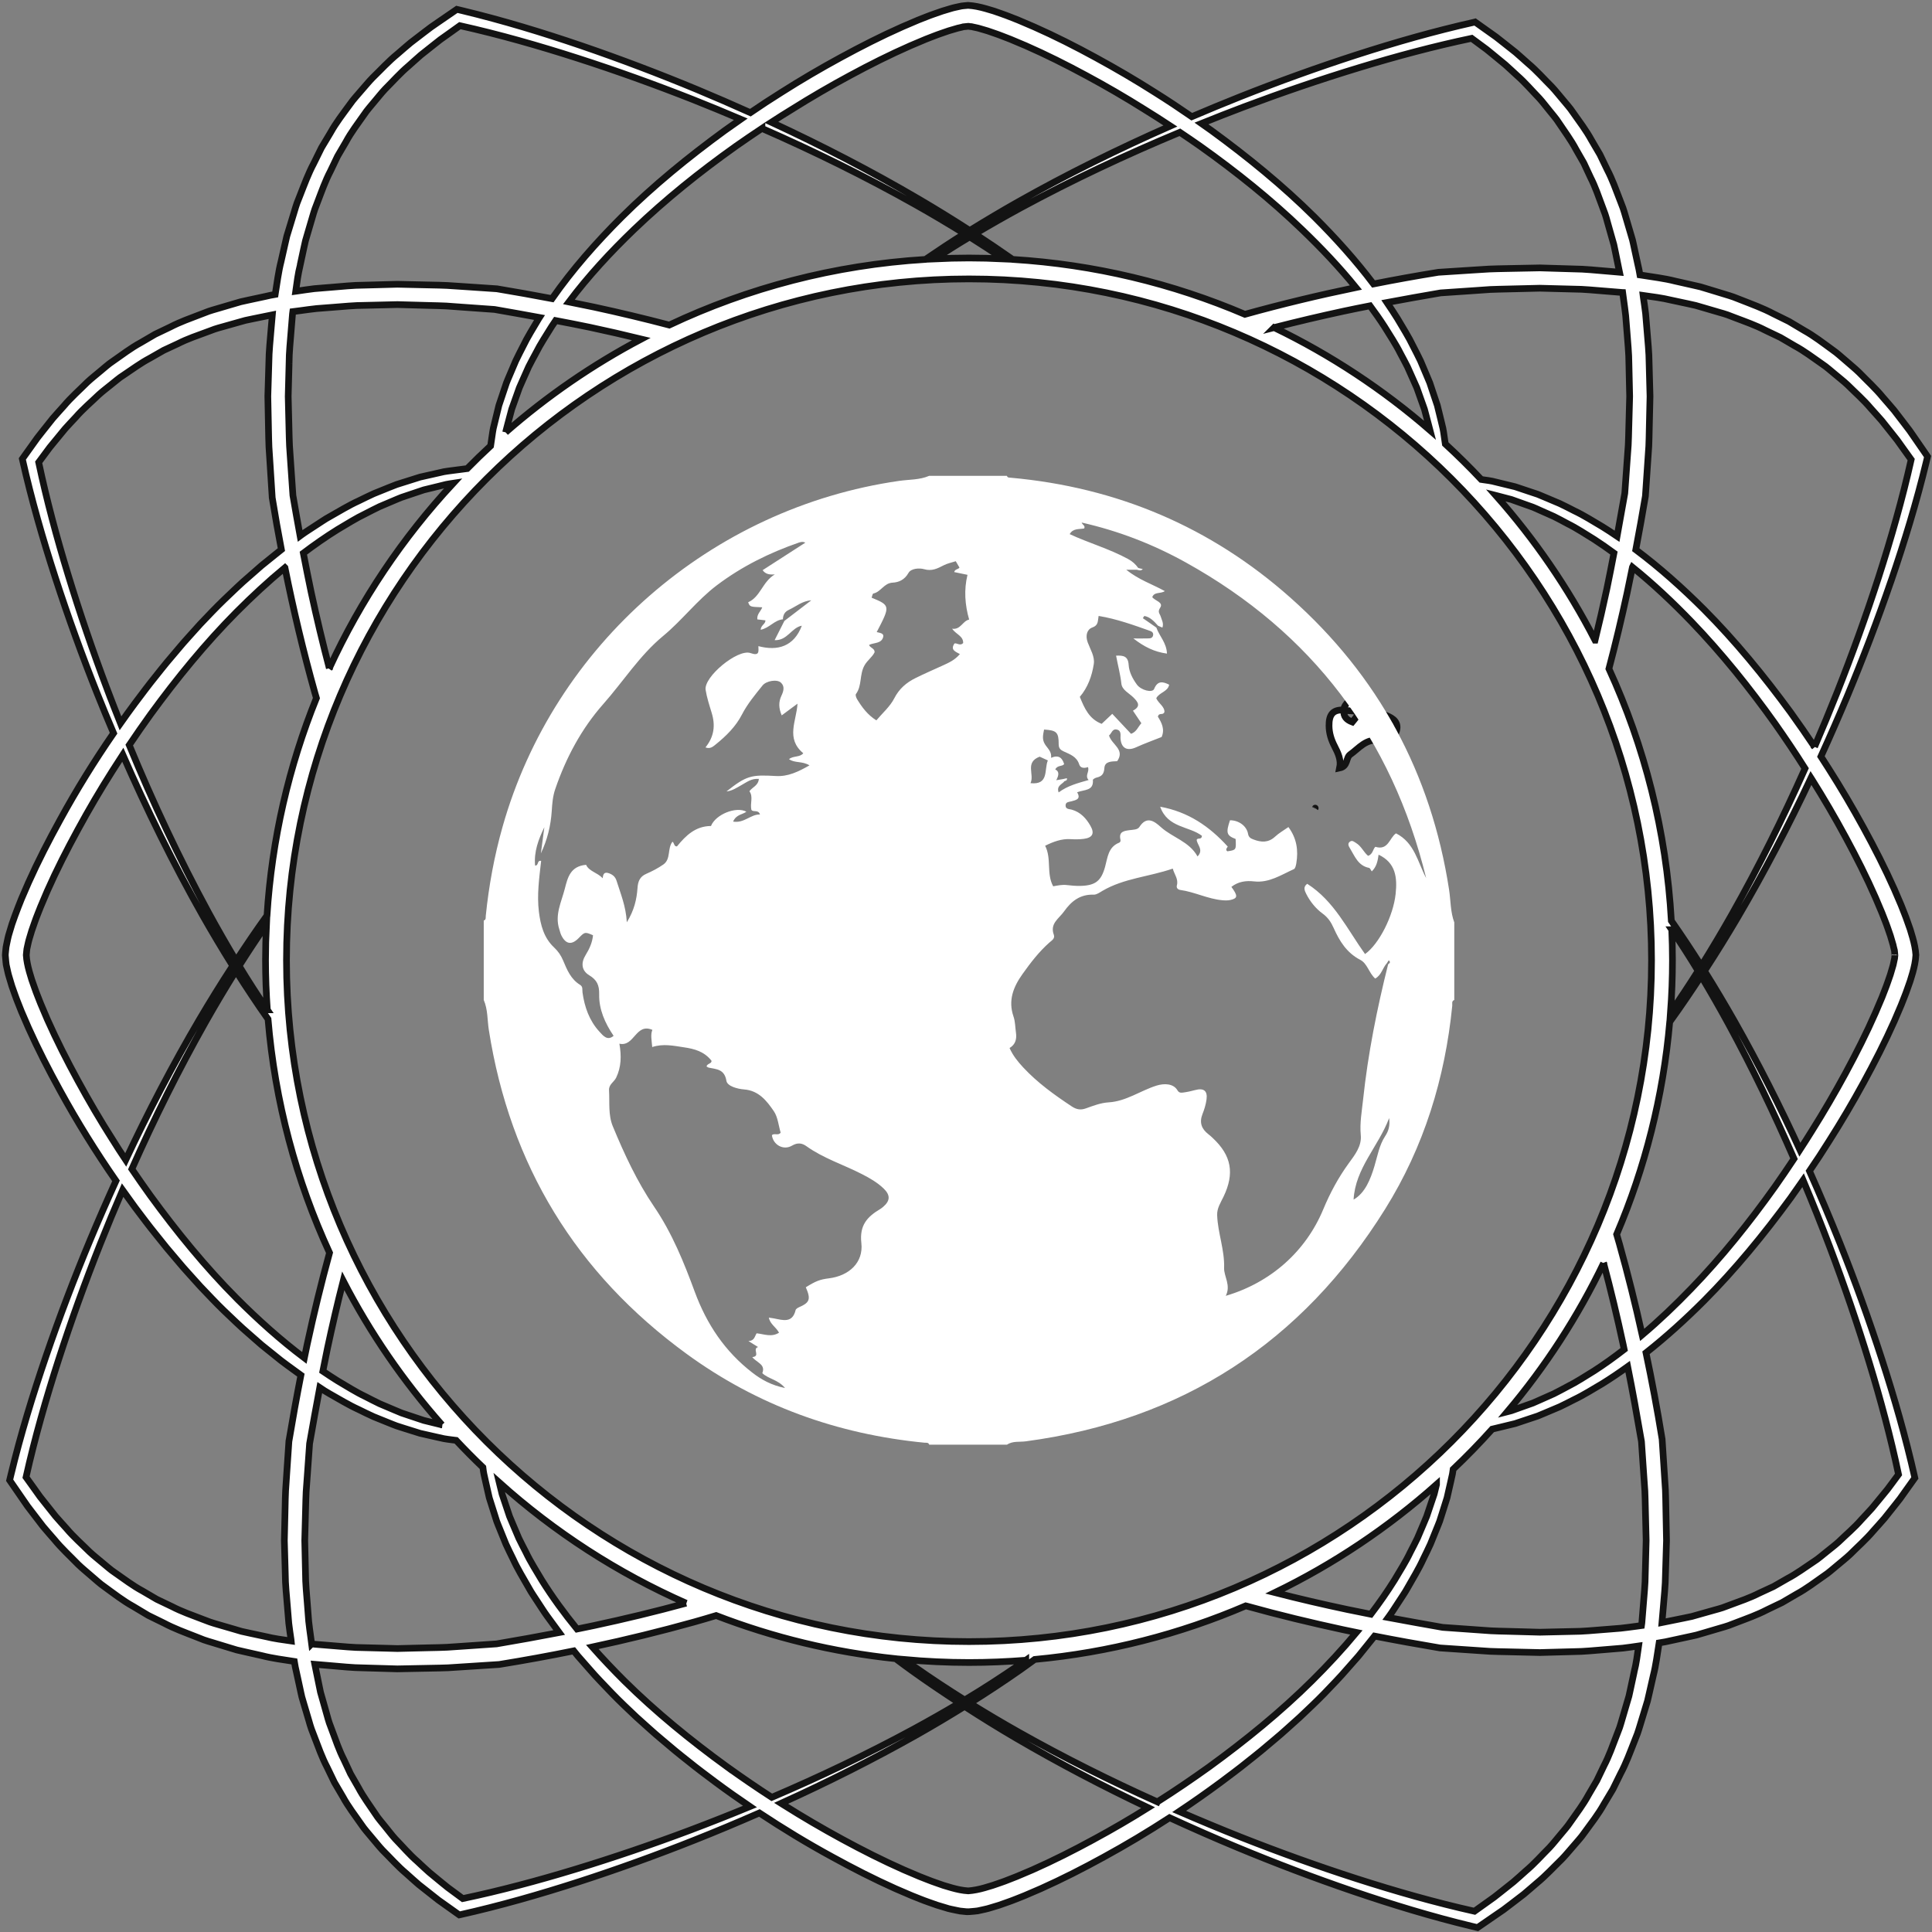 <svg width="578" height="578" viewBox="0 0 578 578" xmlns="http://www.w3.org/2000/svg"><rect x="0" y="0" width="578" height="578" fill="#808080" stroke="none"/><title>newcity</title><g fill="none" fill-rule="evenodd"><path d="M542.867 223.438c-2.338-3.498-4.734-6.94-7.178-10.34-7.995-10.918-16.535-21.347-25.91-30.768-6.45-6.44-13.225-12.5-20.395-17.876 1.026-5.348 1.975-10.706 2.885-16.063v-.048l.67-9.91.337-4.955c.086-1.65.086-3.307.134-4.955l.23-9.93-.267-9.93c-.01-3.316-.394-6.613-.643-9.92l-.412-4.955c-.182-1.64-.46-3.278-.69-4.917-.03-.163-.048-.326-.067-.49 2.838.404 5.694.75 8.483 1.43l4.84 1.035c.796.182 1.61.335 2.406.536l2.376.69 4.745 1.39c.787.24 1.592.432 2.36.72l2.308.882c3.077 1.17 6.192 2.252 9.115 3.776l4.457 2.128 4.256 2.492c2.904 1.562 5.52 3.575 8.224 5.444 1.38.9 2.578 2.032 3.862 3.067 1.246 1.063 2.56 2.06 3.757 3.19 2.328 2.32 4.82 4.486 6.94 7.017 1.09 1.227 2.213 2.434 3.286 3.68l3.077 3.863 1.533 1.936 1.438 2.013 2.75 3.833c-2.654 11.865-6.01 23.568-9.737 35.146-3.767 11.645-7.927 23.165-12.44 34.542-2.167 5.445-4.41 10.86-6.73 16.246zm9.326 27.087c3.192 5.904 6.23 11.913 8.904 18.01l1.937 4.58c.575 1.524 1.236 3.068 1.744 4.582l.786 2.28.652 2.215.163.556c.047.173.056.27.085.412.057.26.125.518.192.777l.105.383c.03.173.048.412.067.623l.076.882c0 .057 0 .163-.01.096l-.02.164-.037.316-.03.345-.115.498c-.163.69-.23 1.304-.49 2.07l-.65 2.224-.787 2.272c-.508 1.523-1.17 3.056-1.734 4.58l-1.946 4.582c-2.674 6.105-5.712 12.105-8.904 18.01-3.192 5.903-6.575 11.702-10.14 17.367-1.17 1.887-2.36 3.756-3.566 5.615-6-13.073-12.5-25.926-19.59-38.453-2.886-5.07-5.867-10.083-8.963-15.03.077-.105.144-.22.22-.325 3.355-5.156 6.585-10.38 9.71-15.68 7.965-13.553 15.25-27.5 21.94-41.722l.258.402c3.565 5.665 6.95 11.463 10.14 17.367zm-4.754 122.578c4.303 11.405 8.26 22.945 11.808 34.58 3.373 11.052 6.364 22.218 8.74 33.432l-1.878 2.54-1.447 1.936-1.524 1.86-3.05 3.71c-1.063 1.198-2.165 2.338-3.248 3.517-2.09 2.406-4.534 4.438-6.805 6.642-1.17 1.063-2.444 1.993-3.662 3-1.245.968-2.405 2.04-3.747 2.875-2.626 1.735-5.138 3.623-7.936 5.09l-4.093 2.348-4.285 1.984c-2.808 1.437-5.818 2.444-8.78 3.546l-2.223.824c-.738.26-1.524.44-2.28.66l-4.593 1.296-2.282.65c-.776.183-1.572.327-2.348.49l-4.687.95c-.632.152-1.265.267-1.907.392l.374-4.285c.268-3.373.66-6.757.68-10.13l.307-10.122-.2-10.092c-.05-1.678-.04-3.365-.126-5.042l-.325-5.022-.652-10.035-.01-.163-.047-.26c-1.39-8.55-2.98-17.07-4.773-25.56 6.048-4.774 11.808-10.008 17.338-15.538 9.375-9.412 17.915-19.84 25.91-30.757 1.264-1.765 2.52-3.548 3.756-5.33 2.78 6.623 5.453 13.294 7.993 20.013zM492.22 470.76c0 3.307-.383 6.575-.623 9.863l-.403 4.927c-.03.258-.067.507-.106.766-.487.067-.976.125-1.456.202-1.59.19-3.172.45-4.773.603l-4.82.385c-3.22.23-6.412.594-9.66.584l-9.71.22-9.748-.27c-1.62-.046-3.24-.056-4.87-.152l-4.877-.345-9.556-.68c-5.445-.96-10.88-1.927-16.305-2.943.106-.144.2-.288.307-.43.987-1.343 1.85-2.78 2.78-4.16.88-1.41 1.868-2.742 2.664-4.21 1.63-2.893 3.374-5.702 4.744-8.71.71-1.496 1.476-2.953 2.138-4.458.623-1.524 1.236-3.048 1.85-4.572.306-.757.632-1.514.91-2.28l.748-2.34c.488-1.562.977-3.115 1.466-4.667.364-1.59.72-3.173 1.083-4.754l.527-2.37c.096-.468.163-.938.22-1.417 4.055-3.844 7.947-7.85 11.675-12l2.28-.546c1.525-.374 3.05-.748 4.582-1.112 1.495-.5 2.99-1.007 4.495-1.505l2.252-.748c.748-.287 1.466-.613 2.204-.92 1.468-.613 2.934-1.236 4.4-1.86 1.448-.67 2.857-1.427 4.295-2.146 2.904-1.38 5.616-3.125 8.406-4.745 2.598-1.61 5.128-3.325 7.62-5.117 1.495 7.447 2.837 14.923 4.122 22.41l.67 9.843.346 4.936c.086 1.648.095 3.297.143 4.945l.24 9.892-.258 9.88zm-3.326 29.425l-1.035 4.82c-.18.806-.334 1.61-.526 2.417l-.7 2.367-1.39 4.734c-.24.776-.44 1.58-.718 2.358l-.882 2.3c-1.18 3.067-2.262 6.182-3.786 9.096l-2.137 4.447-2.49 4.256c-1.564 2.895-3.576 5.512-5.455 8.205-.9 1.38-2.04 2.578-3.067 3.853-1.074 1.256-2.07 2.56-3.2 3.757-2.33 2.32-4.496 4.812-7.027 6.93-1.226 1.093-2.433 2.214-3.69 3.278l-3.87 3.077-1.937 1.524-2.013 1.437-3.853 2.752c-11.875-2.655-23.597-6-35.195-9.728-11.664-3.757-23.204-7.917-34.61-12.412-6.22-2.473-12.402-5.042-18.546-7.707 4.207-2.808 8.33-5.702 12.374-8.693 2.74-2.07 5.51-4.092 8.166-6.258 1.34-1.074 2.693-2.12 4.006-3.21l3.92-3.298c2.636-2.167 5.11-4.524 7.658-6.767 2.454-2.35 4.956-4.65 7.304-7.084 2.33-2.464 4.715-4.85 6.9-7.42 1.113-1.264 2.224-2.53 3.336-3.785 1.055-1.312 2.11-2.615 3.163-3.92.566-.67 1.102-1.35 1.64-2.04 6.507 1.274 13.044 2.453 19.59 3.555h.048l9.93.67 4.956.337c1.658.086 3.316.086 4.974.134l9.95.23 9.948-.268c3.316-.01 6.623-.393 9.93-.642l4.955-.413c1.582-.172 3.144-.43 4.716-.65-.365 2.596-.7 5.203-1.334 7.762zM346.248 539.07c-14.09-6.326-27.92-13.227-41.377-20.8-4.964-2.797-9.88-5.71-14.73-8.72 5.195-3.25 10.303-6.624 15.316-10.14 1.38-.98 2.74-1.966 4.102-2.953 22.217-2.07 43.457-7.59 63.144-16.035.134.028.26.076.393.105 9.49 2.646 19.073 4.946 28.696 7.026 1.343.287 2.675.556 4.017.834-4.17 5.012-8.645 9.833-13.332 14.482-9.403 9.306-19.812 17.778-30.728 25.715-5.052 3.613-10.208 7.14-15.5 10.485zm-18.987 11.195c-6 3.26-12.104 6.355-18.363 9.125l-4.725 2.003c-1.6.604-3.173 1.284-4.793 1.83l-2.416.834-2.444.73c-1.6.46-3.335.804-4.84.91-1.754-.106-3.307-.46-4.936-.91l-2.445-.72-2.416-.844c-1.62-.546-3.192-1.226-4.792-1.83l-4.716-2.004c-6.258-2.77-12.373-5.866-18.373-9.125-6-3.26-11.885-6.7-17.636-10.332-.22-.144-.44-.288-.67-.432 13.81-6.257 27.373-13.063 40.59-20.51 4.82-2.73 9.584-5.568 14.3-8.492 5.042 3.27 10.15 6.422 15.326 9.46 12.872 7.534 26.09 14.454 39.565 20.847-5.29 3.316-10.706 6.47-16.217 9.46zm-109.743-21.68c-10.917-7.937-21.326-16.41-30.728-25.707-3.308-3.297-6.52-6.68-9.586-10.14 10.246-2.195 20.444-4.687 30.575-7.514 2.155-.604 4.312-1.246 6.47-1.898 16.963 6.546 34.973 10.965 53.71 12.91 1.65 1.246 3.308 2.464 4.985 3.67 4.61 3.317 9.345 6.48 14.1 9.596-4.525 2.683-9.097 5.29-13.717 7.8-13.82 7.477-27.996 14.244-42.43 20.417-4.554-2.944-9-6-13.38-9.135zm-10.936 18.91c-11.434 4.294-22.993 8.243-34.648 11.79-11.07 3.363-22.255 6.354-33.488 8.72l-2.54-1.877-1.946-1.438-1.87-1.514-3.708-3.058c-1.198-1.054-2.348-2.157-3.518-3.24-2.415-2.09-4.457-4.524-6.66-6.786-1.065-1.17-1.995-2.444-3-3.66-.97-1.237-2.052-2.397-2.886-3.74-1.735-2.615-3.633-5.136-5.1-7.916l-2.347-4.092-1.995-4.275c-1.438-2.8-2.444-5.81-3.546-8.77l-.826-2.215c-.268-.748-.44-1.524-.67-2.28l-1.294-4.583-.652-2.28c-.173-.777-.316-1.563-.48-2.34l-.958-4.687c-.105-.44-.192-.89-.278-1.332l4.42.374c3.382.268 6.765.67 10.15.69l10.14.297 10.102-.2c1.687-.05 3.373-.04 5.05-.126l5.033-.326 10.054-.65.164-.01.26-.04c7.388-1.197 14.76-2.54 22.1-4.034.413.508.816 1.006 1.218 1.504l3.336 3.796c2.185 2.56 4.57 4.955 6.9 7.41 2.35 2.433 4.822 4.753 7.294 7.092 2.55 2.242 5.023 4.6 7.66 6.766l3.92 3.297c1.312 1.093 2.663 2.138 4.005 3.21 2.655 2.167 5.425 4.19 8.166 6.26 3.345 2.483 6.757 4.888 10.217 7.237-5.894 2.434-11.818 4.773-17.78 7.025zM93.234 491.8c-.086-.672-.173-1.343-.268-2.014-.202-1.59-.46-3.163-.614-4.764l-.373-4.81c-.23-3.212-.594-6.404-.584-9.643l-.22-9.69.258-9.73c.06-1.63.06-3.25.154-4.87l.355-4.868.68-9.536c.987-5.588 1.984-11.176 3.038-16.745.958.643 1.907 1.276 2.923 1.832 2.905 1.63 5.714 3.364 8.733 4.735 1.495.72 2.952 1.476 4.466 2.137 1.523.623 3.047 1.236 4.57 1.85.768.297 1.516.623 2.292.9l2.34.748c1.56.49 3.123.978 4.676 1.467 1.59.363 3.182.718 4.763 1.082l2.378.527c.796.162 1.64.23 2.454.354.403.048.805.105 1.208.153 2.597 2.77 5.262 5.463 8.012 8.09.077.65.154 1.313.288 1.955l.527 2.367c.364 1.58.72 3.172 1.083 4.763.49 1.543.978 3.095 1.476 4.658l.738 2.34c.278.766.604 1.523.91 2.28.614 1.525 1.228 3.05 1.85 4.572.662 1.505 1.43 2.962 2.138 4.448 1.37 3.01 3.115 5.818 4.754 8.712.786 1.467 1.773 2.8 2.655 4.208.93 1.38 1.793 2.818 2.78 4.16 1.218 1.63 2.397 3.306 3.614 4.945-6.23 1.198-12.47 2.32-18.728 3.384l-9.863.68-4.946.335c-1.648.096-3.307.096-4.955.143l-9.9.24-9.91-.26c-3.3 0-6.586-.373-9.874-.622l-4.936-.402c-.316-.03-.623-.077-.94-.115zM70.786 388.42c-9.317-9.385-17.81-19.784-25.754-30.672-1.898-2.636-3.757-5.3-5.588-7.994 6.642-14.942 13.917-29.597 21.95-43.84 2.95-5.214 6.018-10.37 9.19-15.45 3.087 4.888 6.278 9.7 9.604 14.425 2.07 24.765 8.454 48.315 18.403 69.91-2.482 9.037-4.686 18.143-6.67 27.296-.297 1.39-.575 2.77-.863 4.16-7.12-5.368-13.86-11.406-20.27-17.837zm15.66 42.66l-.01.03v.018l-.67 9.91-.325 4.946c-.095 1.658-.095 3.316-.143 4.965l-.23 9.93.278 9.928c0 3.317.393 6.614.642 9.92l.412 4.946c.172 1.65.46 3.288.68 4.927.02.116.038.22.048.336-2.55-.364-5.11-.7-7.61-1.313l-4.84-1.035c-.796-.182-1.61-.336-2.407-.527l-2.376-.7-4.744-1.38c-.786-.248-1.59-.44-2.358-.728l-2.31-.872c-3.076-1.18-6.19-2.262-9.115-3.786l-4.457-2.128-4.255-2.492c-2.904-1.552-5.52-3.565-8.224-5.444-1.38-.89-2.577-2.032-3.86-3.057-1.247-1.074-2.56-2.07-3.76-3.2-2.328-2.32-4.82-4.487-6.938-7.008-1.093-1.227-2.214-2.434-3.287-3.68l-3.077-3.873-1.534-1.936-1.437-2.012-2.75-3.834c2.654-11.866 6.008-23.57 9.737-35.137 3.767-11.646 7.926-23.167 12.44-34.553 2.157-5.425 4.39-10.82 6.71-16.19 1.208 1.707 2.434 3.404 3.67 5.08 2.08 2.743 4.113 5.503 6.28 8.158 1.072 1.332 2.127 2.683 3.21 3.997l3.306 3.91c2.167 2.636 4.534 5.1 6.777 7.65 2.358 2.452 4.658 4.944 7.102 7.293 2.462 2.33 4.858 4.696 7.427 6.89 1.265 1.103 2.53 2.215 3.796 3.327l3.93 3.153c2.5 2.118 5.232 3.95 7.85 5.895-1.285 6.546-2.474 13.102-3.576 19.677zm-52.782-90.163c-3.642-5.73-7.092-11.607-10.35-17.597-3.27-5.99-6.365-12.086-9.145-18.335l-2.004-4.716c-.604-1.592-1.284-3.164-1.83-4.784l-.844-2.406-.728-2.444c-.45-1.63-.806-3.278-.9-4.878.104-.738.094-1.716.315-2.473.2-.805.315-1.59.584-2.416l.728-2.435.843-2.415c.547-1.61 1.218-3.182 1.83-4.773l2.004-4.716c2.77-6.248 5.875-12.344 9.143-18.334 3.26-6 6.71-11.876 10.35-17.607 1.008-1.612 2.033-3.203 3.078-4.794 7.18 16.428 15.106 32.53 23.934 48.134 2.885 5.07 5.866 10.074 8.962 15.02-.077.114-.144.22-.22.335-3.355 5.147-6.586 10.38-9.71 15.67-8.032 13.66-15.355 27.72-22.093 42.058-1.342-2.013-2.664-4.035-3.95-6.096zM32.12 206.34c-4.302-11.416-8.26-22.946-11.807-34.592-3.374-11.05-6.364-22.207-8.74-33.43l1.877-2.53 1.448-1.947 1.524-1.858 3.048-3.71c1.063-1.188 2.166-2.338 3.25-3.508 2.098-2.415 4.532-4.447 6.804-6.642 1.17-1.073 2.444-2.003 3.66-3.01 1.247-.958 2.407-2.04 3.75-2.865 2.625-1.744 5.136-3.633 7.935-5.1l4.092-2.338 4.284-1.994c2.808-1.438 5.818-2.435 8.78-3.537l2.223-.825c.737-.27 1.523-.44 2.28-.67l4.59-1.295 2.292-.642c.767-.183 1.562-.326 2.34-.49l4.695-.958c.336-.076.69-.143 1.035-.21l-.364 4.14c-.26 3.374-.66 6.757-.68 10.13l-.307 10.122.202 10.093c.048 1.677.048 3.364.134 5.042l.326 5.022.642 10.034.01.153.048.27c.824 5.088 1.725 10.168 2.693 15.23-.67.526-1.342 1.053-1.994 1.6-1.302 1.054-2.615 2.108-3.92 3.162-1.264 1.1-2.53 2.213-3.794 3.325-2.578 2.185-4.965 4.562-7.428 6.89-2.444 2.35-4.764 4.813-7.112 7.276-2.243 2.55-4.61 5.014-6.776 7.65l-3.307 3.91c-1.093 1.313-2.137 2.665-3.21 3.997-2.167 2.655-4.2 5.425-6.27 8.157-1.475 1.984-2.913 3.987-4.332 6-1.33-3.336-2.644-6.69-3.92-10.055zm47.857 95.76c-2.923-4.304-5.76-8.675-8.444-13.132 2.636-4.178 5.368-8.29 8.176-12.354-.173 3.537-.27 7.093-.27 10.668 0 4.984.192 9.92.537 14.817zm5.272-132.27c2.52 12.576 5.49 25.094 8.97 37.497.144.508.297 1.016.45 1.524-8.223 20.32-13.34 42.202-14.788 65.07l-.087.116c-3.172 4.39-6.19 8.875-9.163 13.4-2.846-4.765-5.616-9.586-8.27-14.464-8.82-16.246-16.66-33-23.694-50.07 2.08-3.087 4.198-6.135 6.364-9.144 7.945-10.888 16.437-21.288 25.754-30.67 4.648-4.66 9.45-9.116 14.463-13.256zm1.235-61.12c0-3.306.384-6.584.623-9.862l.403-4.927c.03-.23.068-.46.097-.69.776-.095 1.552-.2 2.32-.306 1.6-.2 3.172-.46 4.772-.613l4.82-.373c3.22-.23 6.413-.594 9.662-.585l9.71-.23 9.747.27c1.618.056 3.238.056 4.868.152l4.878.355 9.556.68c4.486.785 8.98 1.58 13.457 2.405-.068.106-.135.2-.202.307-1.63 2.79-3.374 5.492-4.754 8.386-.71 1.438-1.486 2.837-2.147 4.285-.623 1.476-1.246 2.933-1.87 4.4-.306.727-.632 1.456-.91 2.194l-.757 2.252c-.498 1.495-1.006 2.99-1.505 4.485-.374 1.524-.747 3.048-1.112 4.572l-.556 2.28c-.172.758-.24 1.544-.373 2.31l-.432 2.943c-2.386 2.205-4.715 4.467-6.996 6.786-1.524.2-3.048.403-4.582.594-.795.125-1.61.182-2.406.345l-2.367.537c-1.58.355-3.172.72-4.763 1.074-1.552.488-3.115.977-4.677 1.476l-2.34.738c-.765.278-1.523.604-2.29.9-1.514.624-3.047 1.237-4.57 1.85-1.506.662-2.972 1.43-4.458 2.138-3.02 1.37-5.828 3.115-8.732 4.744-1.466.786-2.798 1.773-4.217 2.655-1.38.93-2.818 1.793-4.16 2.77-.153.106-.297.21-.44.316-.74-4.035-1.457-8.07-2.147-12.115l-.68-9.853-.336-4.936c-.096-1.64-.096-3.288-.154-4.937l-.24-9.89.26-9.883zm3.326-29.425l1.036-4.82c.182-.806.336-1.61.537-2.416l.69-2.368 1.39-4.735c.25-.786.44-1.582.728-2.358l.874-2.3c1.18-3.068 2.262-6.184 3.795-9.097l2.127-4.448 2.492-4.255c1.56-2.904 3.574-5.51 5.453-8.205.9-1.38 2.04-2.578 3.067-3.862 1.073-1.246 2.07-2.55 3.2-3.748 2.33-2.32 4.506-4.81 7.026-6.93 1.237-1.092 2.445-2.213 3.69-3.287l3.873-3.067 1.944-1.533 2.013-1.428 3.844-2.75c11.876 2.653 23.608 5.998 35.196 9.727 11.673 3.757 23.204 7.917 34.61 12.412 4.763 1.887 9.508 3.852 14.223 5.855-1.6 1.112-3.192 2.233-4.774 3.364-10.936 7.983-21.383 16.504-30.815 25.868-7.666 7.65-14.797 15.748-20.874 24.44-5.463-1.043-10.936-2.02-16.418-2.932l-.03-.01h-.018l-9.93-.67-4.955-.326c-1.658-.096-3.317-.096-4.975-.144l-9.95-.22-9.947.268c-3.317 0-6.623.384-9.93.642l-4.955.403c-1.65.18-3.288.47-4.936.69-.21.037-.432.066-.643.095.364-2.636.71-5.272 1.34-7.86zm138.145-40.868c15.65 6.862 30.996 14.405 45.88 22.782 4.976 2.798 9.883 5.712 14.733 8.72-3.96 2.474-7.85 5.052-11.703 7.688-27.268 1.668-53.137 8.54-76.64 19.64-7.446-1.956-14.932-3.74-22.456-5.368-2.52-.537-5.042-1.055-7.572-1.553 5.77-7.668 12.412-14.866 19.523-21.69 9.366-8.97 19.67-17.252 30.5-24.94 2.56-1.792 5.137-3.555 7.735-5.28zm8.99-5.732c5.674-3.556 11.482-6.94 17.396-10.122 5.915-3.19 11.934-6.22 18.04-8.894l4.59-1.937c1.534-.566 3.068-1.227 4.59-1.735l2.283-.786 2.223-.652.556-.163c.173-.038.27-.047.412-.086.26-.056.518-.114.767-.18l.394-.116c.173-.03.412-.038.623-.058l.642-.067.277-.02c.182.03.364.058.546.077l.336.02.507.114c.68.174 1.303.24 2.07.49l2.224.652 2.282.786c1.524.508 3.058 1.17 4.59 1.734l4.592 1.936c6.106 2.675 12.125 5.703 18.038 8.895 5.914 3.182 11.722 6.556 17.396 10.12 2.636 1.62 5.253 3.3 7.83 4.995-15.583 6.872-30.88 14.415-45.718 22.792-4.83 2.732-9.594 5.57-14.31 8.483-5.03-3.26-10.15-6.412-15.325-9.45-14.28-8.368-29.003-15.97-44.023-22.937 2.042-1.322 4.093-2.626 6.173-3.89zm122.09 11.032c10.83 7.696 21.143 15.958 30.478 24.95 5.76 5.52 11.214 11.28 16.14 17.347-11.137 2.31-22.216 4.965-33.21 8.022-21.556-9.21-44.962-14.923-69.49-16.428-3.717-2.607-7.484-5.147-11.29-7.64 4.525-2.683 9.097-5.29 13.716-7.8 15.47-8.368 31.39-15.844 47.606-22.592 2.032 1.36 4.045 2.74 6.048 4.14zm13.1-11.74c11.426-4.295 22.985-8.244 34.65-11.79 11.07-3.365 22.246-6.355 33.49-8.723l2.538 1.88 1.946 1.437 1.86 1.515 3.717 3.058c1.19 1.054 2.34 2.156 3.518 3.23 2.406 2.1 4.447 4.533 6.652 6.795 1.064 1.17 2.003 2.444 3.01 3.66.967 1.238 2.04 2.398 2.875 3.74 1.744 2.616 3.632 5.137 5.1 7.916l2.347 4.093 1.993 4.275c1.437 2.798 2.444 5.808 3.546 8.76l.823 2.224c.27.738.45 1.524.67 2.28l1.295 4.573.652 2.29c.182.776.326 1.562.49 2.338l.957 4.687c.096.403.163.815.25 1.227l-3.547-.307c-3.383-.268-6.767-.66-10.15-.68l-10.14-.307-10.103.2c-1.687.05-3.374.05-5.05.135l-5.033.317-10.054.65-.163.01-.26.05c-6.382 1.034-12.756 2.184-19.1 3.44-5.33-7.045-11.32-13.706-17.685-20.05-9.43-9.356-19.878-17.877-30.815-25.86-.987-.71-1.974-1.4-2.97-2.1 4.216-1.696 8.443-3.364 12.69-4.964zM485.39 87.518c.018 0 .046.008.065.008.096.72.183 1.438.288 2.157.2 1.59.46 3.163.613 4.763l.384 4.812c.22 3.21.584 6.402.584 9.642l.22 9.69-.267 9.728c-.058 1.62-.058 3.25-.154 4.87l-.354 4.868-.682 9.537c-.757 4.284-1.514 8.57-2.3 12.844-1.467-.998-2.943-1.966-4.447-2.896-2.79-1.63-5.5-3.374-8.405-4.744-1.438-.72-2.847-1.486-4.294-2.147-1.466-.623-2.942-1.246-4.4-1.86-.737-.306-1.465-.632-2.203-.92l-2.252-.748c-1.505-.507-3-1.006-4.496-1.504-1.534-.373-3.058-.737-4.582-1.11l-2.28-.557c-.768-.173-1.544-.24-2.31-.364-.327-.05-.653-.097-.98-.145-3.45-3.67-7.034-7.208-10.743-10.62l-.345-2.367c-.125-.767-.2-1.553-.374-2.31l-.546-2.28-1.122-4.573c-.498-1.495-.996-2.99-1.504-4.486l-.748-2.253c-.287-.738-.613-1.467-.92-2.195-.623-1.467-1.237-2.923-1.86-4.4-.67-1.447-1.437-2.846-2.156-4.284-1.38-2.894-3.125-5.607-4.754-8.386-1.006-1.62-2.06-3.202-3.134-4.783 5.348-1.007 10.706-1.956 16.073-2.876l9.863-.67 4.945-.346c1.65-.087 3.307-.087 4.956-.144l9.9-.24 9.91.26c3.297 0 6.585.382 9.872.622l4.937.403zm14.75 190.627c2.72 4.045 5.367 8.138 7.887 12.317-2.664 4.217-5.415 8.377-8.262 12.47.384-5.167.585-10.38.585-15.652 0-3.058-.077-6.106-.21-9.135zm-15.652 93.997c-.27-.958-.556-1.907-.834-2.856 8.453-19.82 13.926-41.205 15.88-63.575.078-.106.155-.21.23-.316 3.174-4.38 6.193-8.876 9.164-13.4 2.856 4.773 5.617 9.585 8.272 14.464 7.112 13.103 13.58 26.55 19.514 40.208-1.87 2.827-3.776 5.607-5.712 8.367-7.706 10.812-15.978 21.106-24.987 30.432-4.716 4.897-9.614 9.575-14.722 13.897-2.023-9.124-4.275-18.2-6.805-27.22zm-4.735 5.75c2.166 8.1 4.112 16.266 5.875 24.46.096.45.182.91.278 1.362-2.923 2.262-5.904 4.41-8.97 6.393-2.666 1.62-5.254 3.353-8.014 4.724-1.36.71-2.703 1.476-4.083 2.147-1.39.624-2.79 1.247-4.18 1.86-.7.307-1.39.633-2.09.92l-2.137.758c-1.428.508-2.846 1.016-4.265 1.524l-1.217.316c11.378-13.486 21.087-28.41 28.803-44.463zm-2.56-186.363c-8.08-15.68-18.086-30.22-29.693-43.312l.336.086c1.447.384 2.894.758 4.342 1.14 1.418.51 2.837 1.017 4.265 1.525l2.137.756c.71.278 1.4.613 2.09.92 1.39.614 2.79 1.237 4.188 1.86 1.38.66 2.713 1.428 4.083 2.147 2.762 1.36 5.35 3.105 8.004 4.725 2.004 1.294 3.96 2.664 5.904 4.083-.68 3.547-1.37 7.084-2.108 10.62-1.102 5.176-2.29 10.323-3.546 15.45zm-96.018-93.526c6.93-1.783 13.888-3.422 20.875-4.926 2.607-.556 5.214-1.083 7.82-1.59 1.506 2.03 2.963 4.1 4.324 6.21 1.62 2.654 3.373 5.233 4.744 7.984.71 1.37 1.476 2.702 2.147 4.082.623 1.39 1.246 2.78 1.86 4.17.306.7.642 1.39.93 2.09l.756 2.137c.51 1.42 1.017 2.838 1.516 4.256.383 1.448.767 2.885 1.15 4.333l.517 1.973c-14.04-12.192-29.712-22.553-46.638-30.72zm-101.51-20.56c3.22-2.127 6.478-4.197 9.794-6.18.22-.135.44-.26.66-.384 3.394 2.127 6.74 4.322 10.065 6.565-3.413-.163-6.834-.26-10.285-.26-3.43 0-6.843.097-10.236.26zm-128.378 51.892c.03-.143.048-.287.086-.43l.566-2.167 1.15-4.333c.507-1.42 1.015-2.837 1.523-4.256l.757-2.136c.288-.7.614-1.39.92-2.09.623-1.39 1.237-2.78 1.86-4.18.67-1.37 1.437-2.71 2.156-4.072 1.37-2.75 3.115-5.34 4.735-7.994.385-.603.806-1.188 1.2-1.782 3.42.65 6.833 1.313 10.236 2.022 5.147 1.093 10.265 2.27 15.373 3.517-14.617 7.716-28.227 17.1-40.563 27.9zm-52.763 70.582c-1.984-7.553-3.796-15.163-5.444-22.802-.815-3.872-1.582-7.745-2.33-11.626 3.326-2.512 6.74-4.898 10.246-7.074 2.77-1.62 5.454-3.355 8.33-4.725 1.418-.708 2.817-1.475 4.246-2.136 1.456-.614 2.913-1.227 4.36-1.85.73-.297 1.438-.623 2.176-.9l2.224-.75c1.486-.497 2.97-.996 4.447-1.494 1.514-.364 3.018-.738 4.523-1.102l2.252-.556c.68-.144 1.362-.22 2.042-.326-15.115 16.275-27.69 34.926-37.073 55.342zm33.71 226.36l-.93-.22c-1.506-.374-3.01-.738-4.525-1.112-1.477-.49-2.963-.987-4.448-1.486l-2.224-.747c-.738-.288-1.447-.604-2.175-.91-1.448-.614-2.905-1.228-4.36-1.85-1.43-.662-2.83-1.43-4.247-2.138-2.876-1.36-5.56-3.096-8.33-4.716-1.485-.92-2.952-1.89-4.408-2.876.45-2.28.91-4.563 1.38-6.834 1.447-6.767 3.01-13.505 4.715-20.195 8.05 15.594 18.01 30.058 29.55 43.083zm73.034 53.348c-9.182 2.51-18.44 4.735-27.757 6.73-1.62.344-3.248.67-4.878 1.005-3.834-4.705-7.4-9.574-10.562-14.644-1.62-2.76-3.364-5.444-4.725-8.32-.72-1.418-1.476-2.808-2.147-4.236-.614-1.457-1.227-2.904-1.85-4.352-.297-.728-.623-1.437-.91-2.166l-.748-2.233c-.5-1.477-.997-2.963-1.486-4.43-.287-1.16-.575-2.31-.853-3.46 16.506 14.81 35.36 27.05 55.918 36.106zm101.616 17.07c-.748.518-1.476 1.064-2.224 1.572-5.05 3.45-10.17 6.796-15.412 9.94-.22.134-.44.258-.65.383-5.033-3.152-9.998-6.41-14.858-9.823-1.073-.748-2.137-1.515-3.2-2.28 6.383.574 12.833.89 19.36.89 5.713 0 11.377-.24 16.984-.68zm122.885-52.58c-.24.958-.47 1.906-.7 2.865-.5 1.467-.998 2.953-1.496 4.43l-.748 2.223c-.287.738-.613 1.447-.91 2.175-.614 1.448-1.237 2.895-1.85 4.352-.67 1.428-1.428 2.818-2.147 4.236-1.362 2.876-3.106 5.56-4.726 8.32-2.186 3.498-4.563 6.9-7.083 10.217-2.348-.46-4.686-.93-7.025-1.42-7.265-1.532-14.492-3.22-21.67-5.06 17.625-8.54 33.88-19.456 48.354-32.338zM289.9 491.117c-112.59 0-204.19-91.437-204.19-203.836 0-112.39 91.6-203.837 204.19-203.837s204.19 91.447 204.19 203.837c0 112.4-91.6 203.836-204.19 203.836zm198.48-321.44c6.17 4.984 12.037 10.505 17.663 16.342 8.98 9.345 17.272 19.63 24.978 30.44 3.097 4.4 6.116 8.876 9 13.448-6.622 14.856-13.858 29.444-21.852 43.61-2.952 5.214-6.01 10.37-9.192 15.45-2.885-4.562-5.866-9.057-8.96-13.485-1.497-26.77-8.024-52.217-18.672-75.412 1.993-7.523 3.795-15.095 5.444-22.705.546-2.56 1.073-5.118 1.59-7.687zm77.366 4.17c3.987-11.675 7.61-23.493 10.524-35.58l.403-1.676-1.007-1.467-2.885-4.178-1.446-2.09-1.543-2.032-3.114-4.054c-1.093-1.312-2.243-2.596-3.355-3.89-2.175-2.665-4.743-4.984-7.14-7.457-1.236-1.208-2.597-2.282-3.89-3.432-1.333-1.1-2.58-2.318-4.017-3.296-2.808-2.032-5.55-4.188-8.597-5.865l-4.467-2.666-4.668-2.3c-3.077-1.63-6.326-2.81-9.537-4.074l-2.415-.94c-.806-.306-1.64-.517-2.464-.785l-4.936-1.505-2.473-.748c-.833-.21-1.667-.383-2.51-.575l-5.014-1.13c-3.335-.854-6.718-1.227-10.082-1.783-.163-.03-.325-.058-.48-.077-.18-1.064-.392-2.128-.65-3.182l-1.055-4.87c-.172-.804-.335-1.62-.537-2.424l-.7-2.385-1.408-4.774c-.25-.794-.44-1.6-.73-2.376l-.89-2.33c-1.198-3.095-2.3-6.238-3.843-9.18l-2.166-4.496-2.52-4.294c-1.59-2.933-3.623-5.57-5.53-8.29-.91-1.4-2.06-2.608-3.106-3.902-1.083-1.255-2.1-2.578-3.24-3.786-2.358-2.338-4.552-4.85-7.102-6.987-1.246-1.103-2.463-2.224-3.728-3.307l-3.9-3.087-1.966-1.543-2.022-1.438-4.055-2.885-.18-.134-.22.058c-11.992 2.684-23.81 6.067-35.493 9.843-11.684 3.786-23.233 7.965-34.65 12.49-4.82 1.916-9.622 3.91-14.395 5.94-3.613-2.49-7.284-4.935-11.022-7.273-5.76-3.662-11.665-7.122-17.684-10.4-6.02-3.287-12.153-6.402-18.45-9.19l-4.754-2.033c-1.61-.613-3.192-1.293-4.83-1.85l-2.455-.862-2.492-.738c-1.677-.47-3.393-.853-5.223-.958-.96.115-1.725.096-2.636.335-.863.202-1.773.355-2.588.623l-2.492.748-2.454.853c-1.638.557-3.22 1.237-4.83 1.85l-4.754 2.033c-6.297 2.79-12.422 5.914-18.44 9.19-6.03 3.28-11.934 6.74-17.685 10.4-3.143 1.956-6.22 3.988-9.268 6.068-5.262-2.367-10.562-4.667-15.89-6.89-11.388-4.726-22.918-9.115-34.602-13.112-11.693-3.988-23.53-7.59-35.636-10.505l-1.686-.403-1.466 1.007-4.188 2.875-2.09 1.447-2.04 1.543-4.056 3.115c-1.322 1.092-2.607 2.233-3.9 3.345-2.665 2.166-4.994 4.734-7.467 7.13-1.208 1.227-2.29 2.588-3.44 3.882-1.103 1.333-2.32 2.57-3.298 4.007-2.042 2.808-4.198 5.54-5.875 8.578l-2.675 4.466-2.3 4.66c-1.64 3.066-2.818 6.305-4.083 9.516l-.95 2.416c-.306.805-.516 1.638-.775 2.453l-1.505 4.937-.757 2.463c-.21.834-.384 1.668-.575 2.502l-1.13 5.003c-.845 3.288-1.228 6.623-1.774 9.94-1.016.172-2.032.373-3.04.623l-4.868 1.044c-.805.182-1.63.345-2.434.537l-2.387.7-4.782 1.408c-.796.25-1.6.44-2.387.728l-2.33.89c-3.105 1.2-6.248 2.292-9.2 3.835L46.402 100l-4.313 2.52c-2.934 1.592-5.57 3.623-8.3 5.52-1.4.912-2.608 2.062-3.902 3.107-1.265 1.083-2.588 2.09-3.795 3.23-2.35 2.348-4.86 4.543-6.997 7.092-1.102 1.237-2.233 2.464-3.317 3.72l-3.096 3.9-1.534 1.955-1.447 2.023-2.895 4.044-.124.182.048.22c2.693 11.97 6.086 23.77 9.872 35.434 3.786 11.665 7.965 23.195 12.498 34.582 1.582 3.958 3.21 7.898 4.88 11.818-5.742 8.33-11.11 16.984-16.008 25.945-3.354 6.097-6.556 12.308-9.44 18.74l-2.11 4.878c-.64 1.677-1.34 3.297-1.945 5.022l-.91 2.58-.816 2.71-.2.68c-.068.24-.135.567-.203.845l-.363 1.735-.172.872-.067.66-.068.643-.028.317c-.02.316 0-.25-.058.786.048.632.096 1.274.163 1.917.03.306.067.642.106.94l.163.746c.23.99.43 2.072.718 2.934l.815 2.713.91 2.578c.603 1.725 1.303 3.345 1.945 5.023l2.11 4.878c2.884 6.43 6.085 12.642 9.44 18.748 5.118 9.345 10.725 18.364 16.744 27.038-2.675 5.885-5.272 11.808-7.764 17.78-4.735 11.357-9.125 22.878-13.13 34.542-3.99 11.665-7.612 23.483-10.525 35.57l-.402 1.676 1.007 1.467 2.885 4.18 1.447 2.098 1.543 2.022 3.115 4.064c1.093 1.314 2.243 2.59 3.364 3.892 2.165 2.655 4.734 4.984 7.13 7.457 1.237 1.197 2.598 2.28 3.89 3.42 1.334 1.113 2.58 2.32 4.017 3.298 2.81 2.032 5.55 4.188 8.598 5.866l4.466 2.674 4.67 2.29c3.076 1.64 6.325 2.81 9.536 4.074l2.415.95c.806.306 1.64.517 2.464.775l4.936 1.505 2.473.748c.834.21 1.668.383 2.51.575l5.014 1.13c3.2.825 6.45 1.21 9.69 1.726.182 1.122.393 2.244.67 3.356l1.055 4.86c.183.814.336 1.628.537 2.434l.7 2.386 1.417 4.773c.24.795.44 1.6.73 2.376l.89 2.33c1.19 3.095 2.29 6.24 3.834 9.18l2.167 4.497 2.52 4.294c1.592 2.933 3.634 5.568 5.53 8.29.912 1.4 2.062 2.607 3.107 3.9 1.092 1.257 2.1 2.58 3.24 3.787 2.357 2.34 4.552 4.85 7.102 6.987 1.246 1.104 2.463 2.225 3.728 3.308l3.91 3.086 1.956 1.543 2.022 1.438 4.054 2.885.183.125.22-.048c12-2.684 23.817-6.077 35.5-9.844 11.684-3.786 23.234-7.965 34.64-12.488 6.526-2.588 12.996-5.31 19.427-8.12 7.083 4.688 14.377 9.116 21.9 13.21 6.107 3.354 12.327 6.536 18.768 9.42l4.888 2.1c1.678.65 3.297 1.35 5.032 1.945l2.588.91 2.713.816.68.21c.24.068.565.125.843.192l1.744.364.872.173.66.067 1.286.134c1.083.02.575-.02.94-.02l.478-.037.96-.087c.315-.03.65-.068.938-.106l.757-.163c.987-.23 2.07-.422 2.933-.71l2.722-.823 2.578-.91c1.735-.594 3.355-1.294 5.032-1.946l4.89-2.1c6.45-2.884 12.67-6.066 18.775-9.42 6.757-3.69 13.342-7.64 19.744-11.8 6.68 3.068 13.408 6.03 20.204 8.857 11.377 4.726 22.916 9.116 34.6 13.103 11.693 3.987 23.52 7.6 35.636 10.515l1.677.402 1.467-1.006 4.188-2.885 2.1-1.44 2.03-1.542 4.065-3.115c1.313-1.093 2.597-2.233 3.9-3.345 2.656-2.166 4.995-4.735 7.467-7.13 1.208-1.237 2.28-2.59 3.432-3.883 1.11-1.332 2.33-2.578 3.297-4.006 2.04-2.81 4.198-5.54 5.885-8.58l2.674-4.466 2.29-4.658c1.64-3.067 2.818-6.307 4.084-9.517l.95-2.417c.305-.805.516-1.64.784-2.453l1.505-4.937.748-2.463c.21-.834.383-1.668.575-2.5l1.14-5.014c.834-3.24 1.208-6.537 1.745-9.815 1.313-.21 2.616-.45 3.91-.766l4.87-1.054c.805-.182 1.63-.335 2.434-.537l2.387-.7 4.782-1.408c.796-.25 1.61-.44 2.387-.73l2.33-.89c3.104-1.19 6.248-2.29 9.2-3.834l4.495-2.155 4.313-2.52c2.934-1.583 5.57-3.624 8.302-5.522 1.4-.91 2.607-2.06 3.9-3.096 1.266-1.083 2.588-2.1 3.796-3.24 2.348-2.348 4.86-4.543 6.997-7.083 1.102-1.245 2.233-2.463 3.316-3.728l3.097-3.89 1.543-1.957 1.438-2.023 2.894-4.054.125-.173-.048-.22c-2.694-11.98-6.087-23.78-9.873-35.444-3.786-11.655-7.965-23.195-12.498-34.582-2.896-7.246-5.934-14.434-9.107-21.575 1.975-2.886 3.9-5.81 5.76-8.79 3.662-5.74 7.14-11.636 10.42-17.645 3.287-6.01 6.41-12.134 9.21-18.412l2.032-4.754c.613-1.61 1.294-3.183 1.85-4.822l.862-2.444.748-2.492c.46-1.697.853-3.336.95-5.272-.097-1.668-.48-3.48-.96-5.156l-.738-2.492-.862-2.445c-.556-1.638-1.237-3.22-1.85-4.83l-2.032-4.744c-2.8-6.278-5.923-12.403-9.21-18.413-3.288-6.01-6.758-11.904-10.42-17.655-.766-1.217-1.552-2.434-2.338-3.642 2.703-5.933 5.32-11.913 7.84-17.933 4.735-11.367 9.125-22.878 13.13-34.543z" fill="#fff"/><path d="M542.867 223.438c-2.338-3.498-4.734-6.94-7.178-10.34-7.995-10.918-16.535-21.346-25.91-30.768-6.45-6.44-13.225-12.498-20.395-17.875 1.026-5.35 1.975-10.707 2.885-16.064v-.048l.67-9.91.337-4.955c.086-1.65.086-3.307.134-4.955l.23-9.93-.268-9.93c-.01-3.316-.393-6.613-.642-9.92l-.412-4.955c-.182-1.64-.46-3.278-.69-4.917-.03-.163-.048-.326-.067-.49 2.838.404 5.694.75 8.483 1.43l4.84 1.035c.796.182 1.61.335 2.406.536l2.376.69 4.745 1.39c.787.24 1.592.432 2.36.72l2.308.882c3.077 1.17 6.192 2.252 9.115 3.776l4.457 2.128 4.256 2.492c2.904 1.562 5.52 3.575 8.223 5.444 1.38.9 2.578 2.032 3.862 3.067 1.246 1.063 2.56 2.06 3.757 3.19 2.328 2.32 4.82 4.486 6.94 7.017 1.09 1.227 2.213 2.434 3.286 3.68l3.077 3.863 1.533 1.936 1.438 2.013 2.75 3.833c-2.654 11.865-6.01 23.568-9.737 35.146-3.767 11.645-7.927 23.165-12.44 34.542-2.167 5.445-4.41 10.86-6.73 16.246zm9.326 27.087c3.192 5.904 6.23 11.913 8.904 18.01l1.937 4.58c.575 1.525 1.236 3.068 1.744 4.582l.786 2.28.652 2.215.163.556c.047.173.056.27.085.412.057.26.124.518.192.777l.105.383c.03.173.048.412.067.623l.076.882c0 .057 0 .163-.01.096l-.02.164-.037.316-.03.345-.115.498c-.163.69-.23 1.304-.49 2.07l-.65 2.224-.787 2.272c-.508 1.523-1.17 3.056-1.734 4.58l-1.946 4.582c-2.674 6.105-5.713 12.105-8.904 18.01-3.192 5.903-6.575 11.702-10.14 17.367-1.17 1.887-2.36 3.756-3.566 5.615-6-13.073-12.5-25.926-19.59-38.453-2.886-5.07-5.867-10.083-8.963-15.03.077-.104.144-.22.22-.325 3.355-5.156 6.585-10.38 9.71-15.68 7.965-13.553 15.25-27.5 21.94-41.722l.258.402c3.565 5.665 6.95 11.463 10.14 17.368zm-4.754 122.578c4.303 11.405 8.26 22.945 11.808 34.58 3.373 11.052 6.364 22.218 8.74 33.432l-1.878 2.54-1.447 1.936-1.524 1.86-3.05 3.71c-1.063 1.198-2.165 2.338-3.248 3.517-2.09 2.406-4.534 4.438-6.805 6.643-1.17 1.063-2.444 1.993-3.662 3-1.246.968-2.405 2.04-3.747 2.875-2.626 1.735-5.137 3.623-7.936 5.09l-4.093 2.348-4.285 1.984c-2.808 1.437-5.818 2.444-8.78 3.546l-2.223.824c-.738.26-1.524.44-2.28.662l-4.593 1.293-2.282.65c-.776.183-1.572.327-2.348.49l-4.687.95c-.632.152-1.265.267-1.907.392l.374-4.284c.268-3.373.66-6.757.68-10.13l.307-10.122-.2-10.092c-.05-1.678-.04-3.365-.126-5.042l-.325-5.022-.652-10.035-.01-.163-.047-.26c-1.39-8.55-2.98-17.07-4.773-25.56 6.048-4.774 11.808-10.008 17.338-15.538 9.375-9.412 17.915-19.84 25.91-30.757 1.264-1.765 2.52-3.547 3.756-5.33 2.78 6.623 5.453 13.294 7.993 20.013zM492.22 470.76c0 3.307-.383 6.575-.623 9.863l-.403 4.927c-.03.258-.067.508-.106.766-.488.067-.976.125-1.456.202-1.59.19-3.172.45-4.773.603l-4.82.385c-3.22.23-6.412.594-9.66.584l-9.71.22-9.748-.268c-1.62-.048-3.24-.058-4.87-.154l-4.878-.345-9.555-.68c-5.445-.96-10.88-1.927-16.305-2.943.106-.144.2-.287.307-.43.987-1.343 1.85-2.78 2.78-4.16.88-1.41 1.868-2.742 2.664-4.21 1.63-2.893 3.374-5.7 4.744-8.71.71-1.496 1.476-2.953 2.138-4.458.623-1.524 1.236-3.048 1.85-4.572.306-.757.632-1.514.91-2.28l.748-2.34c.488-1.562.977-3.115 1.466-4.667.364-1.59.72-3.173 1.083-4.754l.527-2.37c.096-.468.163-.938.22-1.417 4.055-3.844 7.946-7.85 11.675-12l2.28-.546c1.525-.374 3.05-.748 4.582-1.112 1.495-.5 2.99-1.007 4.495-1.505l2.252-.748c.748-.287 1.466-.613 2.205-.92 1.466-.613 2.932-1.236 4.4-1.86 1.446-.67 2.855-1.427 4.293-2.146 2.904-1.38 5.616-3.125 8.406-4.745 2.598-1.61 5.128-3.324 7.62-5.117 1.496 7.448 2.837 14.924 4.122 22.41l.67 9.843.346 4.936c.086 1.648.096 3.297.143 4.945l.24 9.892-.258 9.88zm-3.326 29.425l-1.035 4.82c-.18.806-.334 1.612-.526 2.417l-.7 2.367-1.39 4.734c-.24.776-.44 1.58-.718 2.358l-.882 2.3c-1.18 3.067-2.262 6.182-3.786 9.096l-2.137 4.447-2.49 4.256c-1.564 2.895-3.576 5.512-5.455 8.205-.9 1.38-2.04 2.578-3.067 3.853-1.074 1.256-2.07 2.56-3.2 3.757-2.33 2.32-4.497 4.812-7.027 6.93-1.226 1.093-2.433 2.214-3.69 3.278l-3.87 3.077-1.937 1.524-2.013 1.437-3.853 2.752c-11.875-2.655-23.597-6-35.195-9.728-11.664-3.757-23.204-7.917-34.61-12.412-6.22-2.473-12.402-5.042-18.546-7.706 4.207-2.81 8.33-5.703 12.374-8.694 2.74-2.07 5.51-4.092 8.166-6.258 1.342-1.074 2.693-2.12 4.006-3.21l3.92-3.298c2.636-2.167 5.11-4.524 7.658-6.767 2.454-2.35 4.956-4.65 7.304-7.084 2.33-2.464 4.715-4.85 6.9-7.42 1.113-1.264 2.224-2.53 3.336-3.785 1.054-1.312 2.11-2.615 3.163-3.92.566-.67 1.102-1.35 1.64-2.04 6.507 1.274 13.044 2.453 19.59 3.556h.048l9.93.67 4.956.336c1.658.086 3.316.086 4.974.134l9.95.23 9.948-.268c3.316-.01 6.623-.393 9.93-.642l4.955-.413c1.58-.172 3.144-.43 4.716-.65-.366 2.596-.7 5.203-1.334 7.762zM346.248 539.07c-14.09-6.326-27.92-13.227-41.377-20.8-4.964-2.797-9.88-5.71-14.73-8.72 5.195-3.25 10.303-6.624 15.316-10.14 1.38-.98 2.74-1.966 4.102-2.953 22.217-2.07 43.457-7.59 63.144-16.035.134.028.26.076.393.105 9.49 2.646 19.073 4.946 28.696 7.026 1.343.287 2.675.556 4.017.834-4.17 5.012-8.645 9.833-13.332 14.482-9.403 9.306-19.812 17.778-30.728 25.715-5.052 3.613-10.208 7.14-15.5 10.485zm-18.987 11.195c-6 3.26-12.104 6.355-18.363 9.125l-4.725 2.003c-1.6.604-3.173 1.284-4.793 1.83l-2.416.834-2.444.73c-1.6.46-3.336.804-4.84.91-1.754-.106-3.307-.46-4.936-.91l-2.444-.72-2.416-.844c-1.62-.546-3.192-1.226-4.792-1.83l-4.716-2.003c-6.26-2.77-12.374-5.866-18.374-9.125-6-3.26-11.884-6.7-17.635-10.332-.22-.144-.44-.288-.67-.432 13.81-6.257 27.373-13.062 40.59-20.51 4.82-2.73 9.584-5.568 14.3-8.492 5.042 3.27 10.15 6.422 15.326 9.46 12.872 7.534 26.09 14.454 39.565 20.847-5.29 3.316-10.706 6.47-16.217 9.46zm-109.743-21.68c-10.917-7.937-21.326-16.41-30.728-25.706-3.308-3.3-6.52-6.682-9.586-10.142 10.246-2.195 20.444-4.687 30.575-7.514 2.155-.604 4.312-1.246 6.47-1.898 16.963 6.546 34.973 10.965 53.71 12.91 1.65 1.246 3.308 2.464 4.985 3.67 4.61 3.318 9.345 6.48 14.1 9.596-4.525 2.683-9.097 5.29-13.717 7.8-13.82 7.477-27.996 14.244-42.43 20.417-4.554-2.944-9-6-13.38-9.135zm-10.936 18.91c-11.434 4.294-22.993 8.243-34.648 11.79-11.07 3.363-22.255 6.354-33.488 8.72l-2.54-1.877-1.946-1.438-1.87-1.514-3.708-3.058c-1.198-1.054-2.348-2.157-3.518-3.24-2.415-2.09-4.457-4.524-6.66-6.786-1.065-1.17-1.995-2.444-3-3.66-.97-1.237-2.052-2.397-2.886-3.74-1.735-2.615-3.633-5.136-5.1-7.916l-2.347-4.092-1.995-4.275c-1.438-2.8-2.444-5.81-3.546-8.77l-.826-2.215c-.268-.748-.44-1.524-.67-2.28l-1.294-4.583-.652-2.28c-.173-.777-.316-1.563-.48-2.34l-.958-4.686c-.105-.44-.192-.892-.278-1.333l4.42.374c3.382.268 6.765.67 10.15.69l10.14.297 10.102-.2c1.687-.05 3.373-.04 5.05-.126l5.033-.325 10.054-.652.164-.01.26-.037c7.388-1.198 14.76-2.54 22.1-4.035.413.508.816 1.006 1.218 1.505l3.336 3.795c2.185 2.56 4.57 4.955 6.9 7.41 2.35 2.433 4.822 4.753 7.294 7.092 2.55 2.242 5.023 4.6 7.66 6.766l3.92 3.297c1.312 1.093 2.663 2.138 4.005 3.21 2.655 2.167 5.425 4.19 8.166 6.26 3.345 2.483 6.757 4.888 10.217 7.237-5.894 2.434-11.817 4.773-17.78 7.025zM93.234 491.8c-.086-.672-.173-1.343-.268-2.014-.202-1.59-.46-3.163-.614-4.764l-.373-4.81c-.23-3.212-.594-6.404-.584-9.643l-.22-9.69.258-9.73c.06-1.63.06-3.25.154-4.87l.355-4.868.68-9.536c.987-5.588 1.984-11.176 3.038-16.745.958.643 1.907 1.276 2.923 1.832 2.905 1.63 5.714 3.364 8.733 4.735 1.495.72 2.952 1.476 4.466 2.137 1.523.623 3.047 1.236 4.57 1.85.768.297 1.515.623 2.292.9l2.338.748c1.563.49 3.125.978 4.678 1.467 1.59.363 3.182.718 4.763 1.082l2.378.527c.796.162 1.64.23 2.454.354.403.048.805.105 1.208.153 2.597 2.77 5.262 5.463 8.012 8.09.077.65.154 1.313.288 1.955l.527 2.367c.364 1.58.72 3.172 1.083 4.763.49 1.543.978 3.096 1.476 4.658l.738 2.34c.278.766.604 1.523.91 2.28.614 1.525 1.228 3.05 1.85 4.573.662 1.504 1.43 2.96 2.138 4.447 1.37 3.01 3.115 5.818 4.754 8.712.786 1.467 1.773 2.8 2.655 4.208.93 1.38 1.793 2.818 2.78 4.16 1.218 1.63 2.397 3.306 3.614 4.945-6.23 1.198-12.47 2.32-18.73 3.384l-9.86.68-4.947.335c-1.648.096-3.307.096-4.955.143l-9.9.24-9.912-.26c-3.297 0-6.584-.373-9.872-.622l-4.936-.402c-.316-.03-.623-.077-.94-.115zM70.786 388.42c-9.317-9.385-17.81-19.784-25.754-30.672-1.898-2.636-3.757-5.3-5.588-7.994 6.642-14.942 13.917-29.597 21.95-43.84 2.95-5.214 6.018-10.37 9.19-15.45 3.087 4.888 6.278 9.7 9.604 14.425 2.07 24.765 8.454 48.315 18.403 69.91-2.482 9.037-4.686 18.143-6.67 27.296-.297 1.39-.575 2.77-.863 4.16-7.12-5.368-13.86-11.406-20.27-17.837zm15.66 42.66l-.01.03v.018l-.67 9.91-.325 4.946c-.095 1.658-.095 3.316-.143 4.965l-.23 9.93.278 9.928c0 3.317.393 6.614.642 9.92l.412 4.946c.172 1.65.46 3.288.68 4.927.02.116.038.22.048.336-2.55-.364-5.11-.7-7.61-1.313l-4.84-1.035c-.796-.182-1.61-.336-2.407-.527l-2.376-.7-4.744-1.38c-.786-.248-1.59-.44-2.358-.728l-2.31-.872c-3.076-1.18-6.19-2.262-9.115-3.786l-4.457-2.128-4.255-2.492c-2.904-1.552-5.52-3.565-8.224-5.444-1.38-.89-2.577-2.032-3.86-3.057-1.247-1.074-2.56-2.07-3.76-3.2-2.328-2.32-4.82-4.487-6.938-7.008-1.093-1.227-2.214-2.434-3.287-3.68l-3.077-3.872-1.534-1.937-1.437-2.012-2.75-3.834c2.654-11.866 6.008-23.57 9.737-35.137 3.767-11.646 7.926-23.167 12.44-34.553 2.157-5.425 4.39-10.82 6.71-16.19 1.208 1.708 2.434 3.404 3.67 5.08 2.08 2.743 4.113 5.503 6.28 8.158 1.072 1.332 2.127 2.684 3.21 3.997l3.306 3.91c2.166 2.636 4.534 5.1 6.777 7.65 2.358 2.452 4.658 4.944 7.102 7.293 2.462 2.33 4.858 4.696 7.427 6.89 1.265 1.103 2.53 2.215 3.796 3.327l3.93 3.153c2.5 2.118 5.232 3.95 7.85 5.895-1.285 6.546-2.474 13.102-3.576 19.677zm-52.782-90.163c-3.642-5.73-7.092-11.607-10.35-17.597-3.27-5.99-6.365-12.086-9.145-18.335l-2.004-4.716c-.604-1.592-1.284-3.164-1.83-4.784l-.844-2.406-.73-2.444c-.45-1.63-.804-3.278-.9-4.878.106-.738.096-1.716.317-2.473.2-.805.315-1.59.583-2.415l.73-2.435.842-2.415c.547-1.61 1.218-3.182 1.83-4.773l2.004-4.716c2.77-6.248 5.875-12.344 9.143-18.334 3.26-6 6.71-11.876 10.35-17.607 1.008-1.612 2.033-3.203 3.078-4.794 7.18 16.428 15.106 32.53 23.934 48.134 2.885 5.07 5.866 10.074 8.962 15.02-.077.114-.144.22-.22.335-3.356 5.147-6.586 10.38-9.71 15.67-8.032 13.66-15.355 27.72-22.093 42.058-1.342-2.013-2.664-4.035-3.95-6.096zM32.12 206.34c-4.302-11.416-8.26-22.946-11.807-34.592-3.374-11.05-6.364-22.207-8.74-33.43l1.877-2.53 1.448-1.947 1.524-1.858 3.048-3.71c1.063-1.188 2.166-2.338 3.25-3.507 2.098-2.416 4.532-4.448 6.804-6.643 1.17-1.073 2.444-2.003 3.66-3.01 1.247-.958 2.407-2.04 3.75-2.865 2.625-1.744 5.136-3.633 7.935-5.1l4.09-2.338 4.286-1.994c2.808-1.438 5.818-2.435 8.78-3.537l2.223-.825c.737-.27 1.523-.44 2.28-.67l4.59-1.295 2.292-.642c.767-.182 1.562-.326 2.34-.49l4.695-.958c.335-.076.69-.143 1.035-.21l-.364 4.14c-.26 3.374-.66 6.757-.68 10.13l-.307 10.122.202 10.093c.048 1.677.048 3.364.134 5.042l.326 5.022.642 10.034.01.153.048.27c.824 5.088 1.725 10.168 2.693 15.23-.67.526-1.342 1.053-1.994 1.6-1.302 1.054-2.615 2.108-3.92 3.162-1.264 1.102-2.53 2.213-3.794 3.325-2.578 2.186-4.965 4.563-7.428 6.892-2.444 2.348-4.764 4.81-7.112 7.274-2.243 2.55-4.61 5.014-6.776 7.65l-3.307 3.91c-1.093 1.313-2.138 2.665-3.21 3.997-2.167 2.655-4.2 5.425-6.27 8.157-1.475 1.984-2.913 3.987-4.332 6-1.33-3.336-2.644-6.69-3.92-10.055zm47.857 95.76c-2.923-4.304-5.76-8.675-8.444-13.13 2.636-4.18 5.368-8.292 8.176-12.356-.174 3.537-.27 7.093-.27 10.668 0 4.984.192 9.92.537 14.818zm5.272-132.268c2.52 12.575 5.49 25.092 8.97 37.495.144.508.297 1.016.45 1.524-8.223 20.32-13.34 42.202-14.788 65.07l-.087.116c-3.172 4.39-6.19 8.875-9.163 13.4-2.846-4.765-5.616-9.586-8.27-14.464-8.82-16.246-16.66-33-23.694-50.07 2.08-3.087 4.198-6.135 6.364-9.144 7.945-10.888 16.437-21.288 25.754-30.67 4.648-4.66 9.45-9.116 14.463-13.256zm1.235-61.122c0-3.306.384-6.584.623-9.862l.403-4.927c.03-.23.068-.46.097-.69.776-.095 1.552-.2 2.32-.306 1.6-.2 3.172-.46 4.772-.613l4.82-.373c3.22-.23 6.413-.594 9.662-.585l9.71-.23 9.747.27c1.618.056 3.238.056 4.868.152l4.878.355 9.556.68c4.486.785 8.98 1.58 13.457 2.405-.068.105-.135.2-.202.307-1.63 2.79-3.374 5.492-4.754 8.386-.71 1.438-1.486 2.837-2.147 4.285-.623 1.476-1.246 2.933-1.87 4.4-.306.727-.632 1.456-.91 2.194l-.757 2.252c-.498 1.494-1.006 2.99-1.505 4.485-.374 1.524-.747 3.048-1.112 4.572l-.556 2.28c-.172.758-.24 1.544-.373 2.31l-.432 2.943c-2.386 2.205-4.715 4.467-6.996 6.786-1.524.202-3.048.403-4.582.594-.795.125-1.61.183-2.406.346l-2.367.536c-1.58.355-3.172.72-4.763 1.074-1.552.49-3.115.977-4.677 1.476l-2.34.738c-.765.278-1.523.604-2.29.9-1.514.624-3.047 1.237-4.57 1.85-1.506.662-2.972 1.43-4.458 2.138-3.02 1.37-5.828 3.115-8.732 4.744-1.466.786-2.798 1.774-4.217 2.655-1.38.93-2.818 1.793-4.16 2.77-.153.106-.297.21-.44.317-.74-4.036-1.457-8.07-2.148-12.115l-.68-9.854-.335-4.937c-.096-1.64-.096-3.288-.154-4.937l-.24-9.89.26-9.883zm3.326-29.425l1.036-4.82c.182-.806.336-1.61.537-2.416l.69-2.368 1.39-4.735c.25-.786.44-1.582.728-2.358l.874-2.3c1.178-3.068 2.262-6.183 3.795-9.097l2.127-4.447 2.492-4.256c1.56-2.904 3.574-5.51 5.453-8.204.9-1.38 2.04-2.58 3.067-3.863 1.073-1.246 2.07-2.55 3.2-3.748 2.33-2.32 4.506-4.81 7.026-6.93 1.237-1.092 2.445-2.213 3.69-3.287l3.873-3.067 1.944-1.533 2.013-1.428 3.844-2.75c11.876 2.654 23.608 6 35.195 9.727 11.675 3.757 23.205 7.917 34.61 12.412 4.764 1.887 9.51 3.852 14.224 5.855-1.6 1.112-3.193 2.234-4.774 3.365-10.936 7.984-21.383 16.504-30.815 25.868-7.666 7.65-14.797 15.748-20.874 24.44-5.463-1.043-10.936-2.02-16.418-2.932l-.03-.01h-.018l-9.93-.67-4.955-.326c-1.658-.096-3.317-.096-4.975-.144l-9.95-.22-9.947.268c-3.317 0-6.623.384-9.93.642l-4.955.403c-1.65.18-3.288.47-4.936.69-.21.037-.432.066-.643.095.364-2.636.71-5.272 1.34-7.86zm138.145-40.868c15.65 6.862 30.996 14.405 45.88 22.782 4.976 2.798 9.883 5.712 14.733 8.72-3.96 2.474-7.85 5.052-11.703 7.688-27.268 1.668-53.137 8.54-76.64 19.64-7.446-1.956-14.932-3.74-22.456-5.368-2.52-.537-5.042-1.055-7.572-1.553 5.77-7.668 12.412-14.866 19.523-21.69 9.366-8.97 19.67-17.252 30.5-24.94 2.56-1.792 5.137-3.555 7.735-5.28zm8.99-5.732c5.674-3.556 11.482-6.94 17.396-10.12 5.915-3.193 11.934-6.222 18.04-8.896l4.59-1.937c1.534-.566 3.068-1.227 4.59-1.735l2.283-.786 2.223-.652.556-.163c.173-.038.27-.047.412-.086.26-.056.518-.114.767-.18l.394-.116c.173-.03.412-.038.623-.057l.642-.068.277-.02c.182.03.364.058.547.077l.335.02.507.114c.68.174 1.303.24 2.07.49l2.224.652 2.282.786c1.524.508 3.058 1.17 4.59 1.734l4.592 1.937c6.106 2.673 12.125 5.7 18.038 8.893 5.914 3.182 11.722 6.556 17.397 10.12 2.634 1.62 5.25 3.3 7.83 4.995-15.585 6.872-30.883 14.415-45.72 22.792-4.83 2.732-9.594 5.57-14.31 8.483-5.03-3.26-10.15-6.412-15.325-9.45-14.28-8.368-29.003-15.97-44.023-22.937 2.042-1.322 4.093-2.626 6.173-3.89zm122.09 11.032c10.83 7.696 21.143 15.958 30.478 24.95 5.76 5.52 11.214 11.28 16.14 17.347-11.137 2.31-22.216 4.965-33.21 8.022-21.556-9.21-44.962-14.923-69.49-16.428-3.717-2.607-7.484-5.147-11.29-7.64 4.525-2.683 9.097-5.29 13.716-7.8 15.47-8.368 31.39-15.844 47.606-22.592 2.032 1.36 4.045 2.74 6.048 4.14zm13.1-11.74c11.426-4.295 22.985-8.244 34.65-11.79 11.07-3.365 22.246-6.355 33.49-8.722l2.538 1.878 1.946 1.438 1.86 1.515 3.717 3.058c1.19 1.054 2.34 2.156 3.518 3.23 2.406 2.1 4.447 4.533 6.652 6.795 1.064 1.17 2.003 2.444 3.01 3.662.967 1.236 2.04 2.396 2.875 3.738 1.744 2.616 3.632 5.137 5.1 7.916l2.347 4.093 1.993 4.275c1.437 2.8 2.444 5.808 3.546 8.76l.823 2.224c.27.738.45 1.524.67 2.28l1.295 4.573.652 2.29c.182.776.326 1.562.49 2.338l.957 4.687c.096.403.163.815.25 1.227l-3.547-.307c-3.383-.268-6.767-.66-10.15-.68l-10.14-.307-10.103.2c-1.687.05-3.374.05-5.05.136l-5.033.316-10.054.652-.163.01-.26.047c-6.382 1.034-12.756 2.184-19.1 3.44-5.33-7.045-11.32-13.706-17.685-20.05-9.43-9.356-19.878-17.876-30.814-25.86-.988-.71-1.975-1.4-2.972-2.1 4.218-1.696 8.444-3.364 12.69-4.964zM485.39 87.518c.02 0 .048.008.068.008.095.72.182 1.438.287 2.157.2 1.59.46 3.163.613 4.763l.384 4.812c.22 3.21.585 6.402.585 9.642l.22 9.69-.268 9.728c-.058 1.62-.058 3.25-.154 4.87l-.354 4.868-.682 9.537c-.757 4.284-1.514 8.57-2.3 12.844-1.467-.998-2.943-1.966-4.447-2.896-2.79-1.63-5.5-3.374-8.405-4.744-1.438-.72-2.847-1.486-4.294-2.147-1.466-.623-2.942-1.246-4.398-1.86-.74-.306-1.467-.632-2.205-.92l-2.252-.747c-1.505-.508-3-1.007-4.496-1.505-1.534-.373-3.058-.737-4.582-1.11l-2.28-.557c-.768-.173-1.544-.24-2.31-.364-.327-.05-.653-.097-.98-.145-3.45-3.67-7.034-7.208-10.743-10.62l-.345-2.367c-.125-.767-.2-1.553-.374-2.31l-.546-2.28-1.122-4.573c-.498-1.495-.996-2.99-1.504-4.486l-.748-2.253c-.288-.738-.613-1.467-.92-2.195-.623-1.466-1.237-2.923-1.86-4.4-.67-1.447-1.437-2.846-2.156-4.284-1.38-2.894-3.125-5.607-4.754-8.386-1.006-1.62-2.06-3.2-3.134-4.783 5.348-1.007 10.706-1.956 16.073-2.876l9.863-.67 4.945-.346c1.65-.087 3.307-.087 4.956-.144l9.9-.24 9.91.26c3.297 0 6.585.382 9.872.622l4.936.403zm14.75 190.628c2.723 4.044 5.37 8.137 7.89 12.316-2.665 4.217-5.416 8.377-8.263 12.47.384-5.167.585-10.38.585-15.652 0-3.058-.077-6.106-.21-9.134zm-15.65 93.996c-.27-.958-.556-1.907-.834-2.856 8.453-19.82 13.926-41.205 15.88-63.575.078-.105.155-.21.23-.316 3.174-4.38 6.193-8.876 9.164-13.4 2.857 4.773 5.617 9.585 8.272 14.464 7.112 13.103 13.58 26.55 19.514 40.208-1.87 2.828-3.776 5.607-5.712 8.367-7.706 10.812-15.978 21.106-24.987 30.432-4.716 4.897-9.614 9.575-14.722 13.897-2.023-9.124-4.275-18.2-6.806-27.22zm-4.735 5.75c2.166 8.1 4.11 16.266 5.875 24.46.096.45.182.91.278 1.362-2.923 2.262-5.904 4.41-8.97 6.393-2.666 1.62-5.254 3.353-8.014 4.724-1.36.71-2.703 1.476-4.083 2.147-1.39.624-2.79 1.247-4.18 1.86-.7.307-1.39.633-2.09.92l-2.137.758c-1.428.508-2.846 1.016-4.265 1.524l-1.217.316c11.378-13.486 21.087-28.41 28.803-44.463zm-2.56-186.363c-8.08-15.68-18.086-30.22-29.693-43.312l.336.086c1.447.384 2.894.758 4.342 1.14 1.418.51 2.837 1.017 4.265 1.525l2.137.756c.71.278 1.4.614 2.09.92 1.39.614 2.79 1.237 4.188 1.86 1.38.66 2.713 1.428 4.083 2.147 2.762 1.36 5.35 3.105 8.004 4.725 2.004 1.294 3.96 2.664 5.904 4.083-.68 3.547-1.37 7.084-2.108 10.62-1.102 5.176-2.29 10.323-3.546 15.45zm-96.018-93.526c6.93-1.783 13.888-3.42 20.875-4.926 2.607-.556 5.214-1.083 7.82-1.59 1.506 2.03 2.963 4.1 4.324 6.21 1.62 2.654 3.374 5.233 4.744 7.984.71 1.37 1.476 2.702 2.147 4.083.623 1.39 1.246 2.78 1.86 4.17.306.7.642 1.39.93 2.088l.756 2.138c.51 1.42 1.017 2.838 1.516 4.256.383 1.448.767 2.885 1.15 4.333l.517 1.973c-14.04-12.192-29.712-22.553-46.638-30.72zm-101.51-20.56c3.22-2.127 6.478-4.197 9.794-6.18.22-.135.44-.26.66-.384 3.394 2.127 6.74 4.322 10.064 6.565-3.412-.163-6.833-.26-10.284-.26-3.43 0-6.843.097-10.236.26zm-128.378 51.892c.03-.143.048-.287.086-.43l.566-2.167 1.15-4.333c.507-1.42 1.015-2.837 1.523-4.256l.757-2.136c.288-.7.614-1.39.92-2.09.623-1.39 1.237-2.78 1.86-4.18.67-1.37 1.437-2.71 2.156-4.072 1.37-2.75 3.115-5.34 4.735-7.994.384-.603.806-1.188 1.2-1.782 3.42.65 6.833 1.313 10.236 2.022 5.146 1.093 10.265 2.272 15.373 3.518-14.617 7.715-28.227 17.1-40.563 27.9zm-52.763 70.582c-1.984-7.553-3.796-15.163-5.444-22.802-.815-3.872-1.582-7.745-2.33-11.626 3.326-2.512 6.738-4.898 10.246-7.074 2.77-1.62 5.454-3.354 8.33-4.725 1.418-.708 2.817-1.475 4.246-2.136 1.456-.614 2.913-1.227 4.36-1.85.73-.297 1.438-.623 2.176-.9l2.224-.75c1.485-.497 2.97-.996 4.447-1.494 1.514-.364 3.018-.738 4.523-1.102l2.252-.556c.68-.144 1.362-.22 2.042-.326-15.115 16.275-27.69 34.926-37.073 55.342zm33.71 226.36l-.93-.22c-1.506-.374-3.01-.738-4.525-1.112-1.477-.49-2.963-.987-4.448-1.486l-2.224-.747c-.738-.288-1.447-.604-2.175-.91-1.448-.614-2.905-1.228-4.36-1.85-1.43-.662-2.83-1.43-4.247-2.138-2.876-1.36-5.56-3.096-8.33-4.716-1.485-.92-2.952-1.89-4.408-2.876.45-2.28.91-4.562 1.38-6.834 1.447-6.767 3.01-13.505 4.715-20.195 8.05 15.594 18.01 30.058 29.55 43.083zm73.034 53.348c-9.182 2.51-18.44 4.735-27.757 6.73-1.62.344-3.25.67-4.878 1.005-3.834-4.705-7.4-9.574-10.562-14.644-1.62-2.76-3.364-5.444-4.725-8.32-.72-1.418-1.476-2.808-2.147-4.236-.614-1.457-1.227-2.904-1.85-4.352-.297-.728-.623-1.437-.91-2.166l-.748-2.233c-.5-1.477-.997-2.963-1.486-4.43-.288-1.16-.575-2.31-.853-3.46 16.506 14.81 35.36 27.05 55.918 36.106zm101.616 17.07c-.747.518-1.476 1.064-2.224 1.572-5.05 3.45-10.17 6.796-15.412 9.94-.22.134-.44.258-.65.383-5.033-3.152-9.998-6.41-14.858-9.823-1.073-.748-2.137-1.515-3.2-2.28 6.383.574 12.833.89 19.36.89 5.713 0 11.377-.24 16.984-.68zm122.885-52.58c-.24.958-.47 1.906-.7 2.865-.5 1.467-.998 2.953-1.496 4.43l-.748 2.223c-.287.738-.613 1.447-.91 2.175-.614 1.448-1.237 2.895-1.85 4.352-.67 1.428-1.428 2.818-2.147 4.236-1.362 2.876-3.106 5.56-4.726 8.32-2.186 3.498-4.563 6.9-7.083 10.217-2.348-.46-4.686-.93-7.025-1.42-7.265-1.532-14.492-3.22-21.67-5.06 17.625-8.54 33.88-19.456 48.354-32.338zM289.9 491.117c-112.59 0-204.19-91.437-204.19-203.836 0-112.39 91.6-203.837 204.19-203.837s204.19 91.447 204.19 203.837c0 112.4-91.6 203.836-204.19 203.836zm198.48-321.44c6.17 4.984 12.037 10.505 17.663 16.342 8.98 9.345 17.272 19.63 24.978 30.44 3.097 4.4 6.116 8.876 9 13.448-6.622 14.856-13.86 29.444-21.852 43.61-2.952 5.214-6.01 10.37-9.192 15.45-2.885-4.562-5.866-9.057-8.96-13.485-1.497-26.77-8.024-52.217-18.672-75.412 1.993-7.523 3.795-15.095 5.444-22.705.546-2.56 1.073-5.118 1.59-7.687zm77.366 4.17c3.987-11.675 7.61-23.492 10.524-35.58l.403-1.676-1.007-1.466-2.885-4.18-1.446-2.09-1.543-2.03-3.114-4.055c-1.093-1.312-2.243-2.597-3.355-3.89-2.175-2.665-4.743-4.984-7.14-7.457-1.236-1.208-2.597-2.28-3.89-3.432-1.333-1.1-2.58-2.318-4.017-3.296-2.808-2.032-5.55-4.188-8.597-5.865l-4.467-2.666-4.668-2.3c-3.077-1.63-6.326-2.81-9.537-4.074l-2.415-.94c-.806-.306-1.64-.517-2.464-.785l-4.936-1.505-2.473-.747c-.833-.21-1.667-.384-2.51-.576l-5.014-1.13c-3.335-.854-6.718-1.227-10.083-1.783-.162-.03-.325-.058-.48-.077-.18-1.064-.392-2.128-.65-3.182l-1.055-4.87c-.172-.804-.335-1.62-.537-2.424l-.7-2.386-1.408-4.773c-.25-.794-.44-1.6-.73-2.376l-.89-2.33c-1.198-3.095-2.3-6.238-3.843-9.18l-2.167-4.496-2.52-4.294c-1.59-2.933-3.623-5.57-5.53-8.29-.91-1.4-2.06-2.608-3.106-3.902-1.083-1.255-2.1-2.578-3.24-3.786-2.358-2.338-4.552-4.85-7.102-6.987-1.246-1.103-2.463-2.224-3.728-3.307l-3.9-3.087-1.966-1.543-2.023-1.437-4.054-2.885-.18-.134-.22.058c-11.992 2.684-23.81 6.067-35.493 9.843-11.684 3.786-23.233 7.965-34.65 12.49-4.82 1.916-9.622 3.91-14.395 5.942-3.613-2.493-7.284-4.938-11.022-7.276-5.76-3.662-11.665-7.122-17.684-10.4-6.02-3.287-12.153-6.402-18.45-9.19l-4.754-2.033c-1.61-.613-3.192-1.293-4.83-1.85l-2.455-.862-2.492-.738c-1.677-.47-3.393-.853-5.223-.958-.96.115-1.725.096-2.636.335-.863.202-1.773.355-2.588.623l-2.492.748-2.454.853c-1.64.557-3.22 1.237-4.83 1.85l-4.754 2.033c-6.297 2.79-12.422 5.914-18.44 9.19-6.03 3.28-11.934 6.74-17.685 10.4-3.143 1.956-6.22 3.988-9.268 6.068-5.262-2.367-10.562-4.667-15.89-6.89-11.388-4.726-22.918-9.115-34.602-13.112-11.693-3.987-23.53-7.59-35.636-10.505l-1.687-.403-1.466 1.007-4.188 2.875-2.09 1.447-2.04 1.543-4.056 3.115c-1.322 1.092-2.607 2.233-3.9 3.345-2.665 2.166-4.994 4.734-7.467 7.13-1.208 1.227-2.29 2.588-3.44 3.882-1.103 1.333-2.32 2.57-3.298 4.007-2.042 2.808-4.198 5.54-5.875 8.578l-2.675 4.466-2.3 4.66c-1.64 3.066-2.818 6.305-4.083 9.516l-.95 2.415c-.306.806-.516 1.64-.775 2.454l-1.505 4.937-.757 2.464c-.21.834-.384 1.668-.575 2.502l-1.13 5.003c-.845 3.288-1.228 6.623-1.774 9.94-1.016.172-2.032.373-3.04.623l-4.868 1.044c-.805.182-1.63.345-2.434.537l-2.387.7-4.783 1.408c-.795.25-1.6.44-2.386.728l-2.33.89c-3.105 1.2-6.248 2.292-9.2 3.835L46.402 100l-4.313 2.52c-2.934 1.592-5.57 3.624-8.3 5.52-1.4.912-2.608 2.062-3.902 3.107-1.265 1.083-2.588 2.09-3.795 3.23-2.35 2.348-4.86 4.543-6.997 7.092-1.103 1.237-2.233 2.464-3.317 3.72l-3.096 3.9-1.534 1.955-1.447 2.023-2.895 4.045-.124.182.048.22c2.693 11.97 6.086 23.77 9.872 35.435 3.786 11.664 7.965 23.194 12.498 34.58 1.582 3.96 3.21 7.9 4.88 11.82-5.743 8.328-11.11 16.983-16.008 25.944-3.354 6.097-6.556 12.308-9.44 18.74l-2.11 4.878c-.64 1.677-1.34 3.297-1.945 5.022l-.91 2.58-.816 2.71-.2.682c-.068.24-.136.565-.203.843l-.363 1.735-.172.872-.067.66-.068.643-.028.317c-.02.316 0-.25-.058.786.048.632.096 1.274.163 1.917.03.306.067.642.106.94l.162.747c.23.987.432 2.07.72 2.932l.814 2.713.91 2.578c.603 1.725 1.303 3.345 1.945 5.023l2.11 4.878c2.884 6.43 6.085 12.642 9.44 18.748 5.118 9.345 10.725 18.364 16.744 27.038-2.675 5.885-5.272 11.808-7.764 17.78-4.735 11.357-9.125 22.878-13.13 34.542-3.99 11.665-7.612 23.483-10.525 35.57l-.402 1.676 1.006 1.467 2.885 4.18 1.447 2.098 1.543 2.022 3.115 4.064c1.093 1.314 2.243 2.59 3.364 3.892 2.165 2.655 4.734 4.984 7.13 7.457 1.236 1.197 2.598 2.28 3.89 3.42 1.334 1.113 2.58 2.32 4.017 3.298 2.81 2.032 5.55 4.19 8.598 5.866l4.466 2.674 4.67 2.29c3.076 1.64 6.325 2.81 9.536 4.074l2.415.95c.806.306 1.64.517 2.464.775l4.936 1.505 2.473.748c.834.21 1.668.383 2.51.575l5.014 1.13c3.2.825 6.45 1.21 9.69 1.726.182 1.122.393 2.244.67 3.356l1.055 4.86c.183.814.336 1.63.537 2.434l.7 2.386 1.417 4.773c.24.795.44 1.6.73 2.376l.89 2.33c1.19 3.095 2.29 6.24 3.834 9.18l2.167 4.497 2.52 4.294c1.592 2.933 3.634 5.568 5.53 8.29.912 1.4 2.062 2.607 3.107 3.9 1.092 1.257 2.1 2.58 3.24 3.787 2.357 2.34 4.552 4.85 7.102 6.987 1.246 1.104 2.463 2.225 3.728 3.308l3.91 3.086 1.956 1.543 2.022 1.438 4.054 2.885.183.125.22-.048c12-2.684 23.817-6.077 35.5-9.844 11.684-3.786 23.234-7.964 34.64-12.488 6.526-2.588 12.996-5.31 19.427-8.12 7.083 4.688 14.377 9.116 21.9 13.21 6.107 3.354 12.327 6.536 18.768 9.42l4.888 2.1c1.678.652 3.297 1.35 5.032 1.945l2.588.91 2.712.816.68.21c.24.068.566.125.844.192l1.744.364.872.173.66.067 1.286.134c1.083.02.575-.02.94-.02l.478-.037.96-.087c.315-.03.65-.068.938-.106l.757-.163c.987-.23 2.07-.422 2.933-.71l2.722-.823 2.578-.91c1.735-.594 3.355-1.294 5.032-1.946l4.888-2.1c6.45-2.884 12.67-6.066 18.777-9.42 6.757-3.69 13.342-7.64 19.744-11.8 6.68 3.068 13.408 6.03 20.204 8.857 11.377 4.726 22.916 9.116 34.6 13.103 11.693 3.988 23.52 7.6 35.636 10.515l1.677.402 1.467-1.006 4.188-2.885 2.1-1.44 2.03-1.542 4.065-3.115c1.313-1.093 2.597-2.233 3.9-3.345 2.656-2.166 4.994-4.735 7.467-7.13 1.208-1.237 2.28-2.59 3.432-3.883 1.11-1.332 2.33-2.578 3.297-4.006 2.04-2.81 4.198-5.54 5.885-8.58l2.674-4.466 2.29-4.658c1.64-3.067 2.818-6.307 4.084-9.517l.948-2.417c.307-.805.518-1.64.786-2.453l1.505-4.937.748-2.463c.21-.834.383-1.668.575-2.5l1.14-5.014c.834-3.24 1.208-6.537 1.745-9.815 1.313-.21 2.616-.45 3.91-.766l4.87-1.054c.804-.182 1.63-.335 2.434-.537l2.386-.7 4.783-1.408c.796-.25 1.61-.44 2.387-.73l2.33-.89c3.104-1.19 6.248-2.29 9.2-3.834l4.495-2.155 4.313-2.52c2.934-1.583 5.57-3.624 8.302-5.522 1.4-.91 2.607-2.06 3.9-3.096 1.266-1.083 2.588-2.1 3.796-3.24 2.348-2.348 4.86-4.543 6.997-7.082 1.102-1.246 2.233-2.464 3.316-3.73l3.097-3.89 1.543-1.956 1.438-2.023 2.894-4.054.125-.173-.048-.22c-2.694-11.98-6.087-23.78-9.873-35.444-3.786-11.655-7.965-23.195-12.498-34.582-2.896-7.246-5.934-14.434-9.107-21.575 1.975-2.886 3.9-5.81 5.76-8.79 3.662-5.74 7.14-11.635 10.42-17.645 3.287-6.01 6.41-12.134 9.21-18.412l2.032-4.754c.613-1.61 1.294-3.183 1.85-4.822l.862-2.444.748-2.492c.46-1.697.853-3.336.95-5.272-.097-1.668-.48-3.48-.96-5.156l-.738-2.492-.862-2.444c-.556-1.64-1.237-3.22-1.85-4.83l-2.032-4.745c-2.8-6.278-5.923-12.403-9.21-18.413-3.29-6.01-6.758-11.904-10.42-17.654-.766-1.218-1.552-2.435-2.338-3.643 2.703-5.933 5.32-11.913 7.84-17.932 4.735-11.367 9.125-22.878 13.13-34.543z" stroke="#131313" stroke-width="2"/><path d="M393.473 241.767c.038-.057.03-.038 0 0" fill="#fff"/><path d="M393.473 241.767c.038-.057.028-.038 0 0z" stroke="#131313" stroke-width="2"/><path d="M404.555 216.004c-1.648-.623-2.683-1.61-2.53-3.49 1.42.097 2.837.192 4.304.298-.107 1.505-.998 2.214-1.775 3.192m9.45-2.234c-2.098-.766-4.303-1.246-6.536-1.86-.02-1.56.277-3.325-2.042-3.92-1.16 1.4-3.125 2.263-3.49 4.43-3.335-.174-4.36 1.57-4.33 4.724.027 2.252.67 4.217 1.647 6.106 1.054 2.06 2.042 4.092 1.524 6.517 2.54-.527 1.81-3.077 3.172-4.045 2.655-1.888 4.706-4.792 8.74-4.227 2.31.317 4.803-.718 5.224-3.354.422-2.587-1.888-3.632-3.91-4.37" fill="#fff"/><path d="M404.555 216.004c-1.648-.623-2.683-1.61-2.53-3.49 1.42.097 2.837.192 4.304.298-.107 1.505-.998 2.214-1.775 3.192zm9.45-2.234c-2.098-.766-4.303-1.246-6.536-1.86-.02-1.56.277-3.325-2.042-3.92-1.16 1.4-3.125 2.263-3.49 4.43-3.335-.174-4.36 1.57-4.33 4.724.027 2.253.67 4.217 1.647 6.106 1.054 2.06 2.042 4.092 1.524 6.517 2.54-.527 1.81-3.077 3.172-4.045 2.655-1.888 4.706-4.792 8.74-4.226 2.31.316 4.803-.72 5.224-3.355.422-2.587-1.888-3.632-3.91-4.37z" stroke="#131313" stroke-width="2"/><path d="M417.64 249.32c-1.954 1.314-2.3 5.224-6.17 4.017-.758.68-.72 2.233-2.187 2.703-1.332-1.122-2.022-2.905-3.594-3.844-.566-.335-1.103-.89-1.783-.43-.873.583-.422 1.39-.048 2.002 1.455 2.367 2.424 5.233 5.72 5.875.317.058.528.67.815 1.055 1.524-1.467 1.783-3.24 2.042-5.004 5.156 2.445 5.616 6.844 5.1 11.732-.682 6.566-4.966 15.038-9.154 18-5.3-7.4-9.23-15.882-17.3-21.02-1.275.95-.806 2.004-.28 3.05 1.17 2.31 2.877 4.39 4.832 5.817 1.687 1.217 2.598 2.655 3.336 4.303 1.774 3.978 3.92 7.476 8.004 9.594 2.108 1.093 2.54 3.882 4.447 5.588 1.88-1.016 2.205-3.19 3.49-4.59.182-.28.354-.557.565-.883.7.623.2.892-.182 1.19-3.345 13.34-6.038 26.798-7.495 40.494-.374 3.545-1.035 7.005-.69 10.638.316 3.268-1.773 5.914-3.594 8.406-3.125 4.294-5.588 8.875-7.63 13.782-5.27 12.67-15.786 21.94-29.166 25.88 1.61-3.126-.575-5.867-.498-8.282.182-5.52-1.898-10.534-2.08-15.863-.077-2.088 1.073-3.775 1.917-5.54 3.335-6.967 2.377-12.286-3.25-17.54-.41-.392-.833-.775-1.284-1.12-2.07-1.59-2.77-3.518-1.763-6.057.556-1.39.997-2.857 1.198-4.333.364-2.616-.853-3.517-3.422-2.818-1.17.317-2.377.585-3.585.738-.564.067-1.197.154-1.666-.642-1.227-2.1-3.978-2.156-6.317-1.428-4.81 1.524-9.047 4.687-14.28 5.003-2.387.144-4.6 1.007-6.815 1.802-1.582.566-2.818.345-4.227-.584-5.195-3.44-10.198-7.025-14.51-11.645-1.698-1.83-3.097-3.584-4.104-5.827 1.803-1.074 2.187-2.732 1.91-4.65-.23-1.58-.202-3.258-.72-4.743-1.677-4.85-.067-8.885 2.703-12.767 2.415-3.383 4.926-6.67 8.07-9.44.68-.595 1.687-1.15 1.275-2.292-1.237-3.364 1.562-4.84 3.077-6.987 2.194-3.097 4.83-5.148 8.875-5.004.843.03 1.754-.642 2.568-1.12 6.47-3.806 13.984-4.22 21.068-6.672.508 1.81 1.734 3.144 1.236 4.984-.24.862.364 1.303 1.016 1.4 4.303.603 8.224 2.683 12.565 3.076.834.076 1.716.096 2.52-.096 2.11-.498 2.167-1.236.203-3.9 2.03-1.592 4.34-1.918 6.785-1.64 4.516.508 8.1-1.965 11.915-3.67.422-.183.613-1.122.72-1.745.65-3.853.143-7.467-2.36-10.84-1.408.996-2.826 1.782-3.986 2.865-2.014 1.87-4.15 1.735-6.48.844-.853-.317-1.428-.662-1.61-1.678-.403-2.357-2.8-4.083-5.406-4.063-1.265 3.767-1.026 4.563 1.687 5.598.183 3.268.164 3.307-2.482 3.69-.364-.26-.412-.585-.172-.958.124-.202.26-.393.297-.46-5.483-6.04-11.8-10.39-20.214-11.924 2.25 6.384 8.692 5.77 12.497 8.713-.105 1.293-1.217.46-1.58 1.168.104 1.534 2.194 3 .257 4.994-2.472-4.486-7.476-5.627-10.964-8.77-1.86-1.678-4.198-3.527-6.432-.048-.546.853-1.85.805-2.885.95-1.62.22-3.345.382-2.79 2.807.078.327.06.768-.392.95-3.286 1.313-3.43 4.447-4.197 7.217-1.15 4.18-2.856 5.57-7.246 5.703-1.41.038-2.837-.077-4.236-.25-1.34-.153-2.616.116-4.044.374-2.08-3.776-.43-8.252-2.406-12.134 2.464-1.207 4.86-2.127 7.6-1.974 1.314.086 2.656.086 3.96-.086 2.616-.336 3.297-1.62 2.003-3.882-1.285-2.253-2.962-4.112-5.617-4.86-.72-.2-1.907-.086-1.83-1.34.067-.99 1.025-.96 1.715-1.142 1.448-.383 2.963-.67 1.736-2.712 2.137-.844 4.993-.345 4.716-3.69-.01-.21.69-.614 1.102-.71 1.562-.354 2.214-1.064 2.338-2.856.135-2.06 2.176-1.955 3.825-2.042 2.473-3.546-1.697-4.964-2.435-7.706.757-.517.93-2.1 2.358-1.754 1.476.365.978 1.774 1.093 2.857.278 2.78 2.04 3.623 4.63 2.453 2.48-1.13 5.06-2.05 7.647-3.086 1.045-2.3-.01-4.342-1.11-6.077.325-1.39 1.523-.278 1.954-1.39.086-1.638-1.735-2.54-2.444-4.12.872-1.764 3.47-1.937 3.862-4.065-1.86-.93-3.46-1.294-4.495 1.266-.517 1.265-3.91.412-5.156-1.294-1.293-1.774-2.338-3.767-2.472-5.933-.163-2.57-1.582-2.837-3.757-2.722.538 2.894 1.276 5.578 1.582 8.367.202 1.917 2.31 2.837 3.614 4.15 1.4 1.4 2.3 2.626-.154 3.94.9 1.35 1.687 2.51 2.52 3.757-.967 1.015-1.39 2.558-3.085 3.17-1.84-1.954-3.69-3.93-5.617-5.98l-3.172 2.99c-3.757-1.446-5.157-4.677-6.537-8.07 2.387-2.798 3.633-6.25 4.18-9.833.345-2.224-1.035-4.36-1.812-6.44-.776-2.11-.19-3.93 1.37-4.477 1.89-.662 1.592-1.946 1.89-3.46 5.443.9 10.446 2.722 15.47 4.505.583.21.948.613.823 1.284-.114.67-.632.92-1.226.93-1.322.037-2.636.018-4.667.018 3.268 2.53 6.268 4.016 10.044 4.533-.104-3.23-2.29-5.25-3.17-7.79-1.353-.93-2.695-1.87-4.046-2.81.144-.23.288-.45.44-.67 1.736.326 2.934 1.61 4.103 2.933.412.182.834.354 1.313.556.45-1.305-.2-2.283-.517-3.327-.24-.825-1.036-1.304-.154-2.627 1.082-1.62-1.563-2.05-2.368-3.162.66-1.697 2.367-.892 3.767-1.802-3.787-2.09-7.794-3.374-11.56-6.393h3.182c.546.114 1.11.46 1.792-.193-.537-.134-.96-.23-1.37-.335-.815-1.112-1.688-1.946-3.03-2.675-5.616-3.067-11.78-4.792-17.482-7.447.997-1.82 2.923-1.41 4.352-1.706.335-.89-.422-.92-.786-1.764 11.175 2.53 21.46 6.547 31.18 11.943 37.82 21 61.637 52.62 71.903 94.437-2.53-4.744-3.44-10.57-9.02-13.39m-3.267 90.614c-1.764 2.693-2.28 5.923-3.2 8.98-1.15 3.815-2.752 7.985-6.23 9.978.526-9.44 7.417-15.853 10.638-24.402.288 2.32-.162 3.853-1.207 5.444m-103.36-113.56c.613.28 1.542.7 2.463 1.122-1.16 2.694.43 7.41-5.195 6.806 1.266-2.636-1.772-6.183 2.732-7.927m1.332-8.11c3.748.23 4.38.797 4.37 4.43 0 1.217.605 1.686 1.477 2.1 1.918.89 3.93 1.542 4.678 3.938.346 1.112 1.582 1.15 2.598.757.565 1.4-1.035 2.51.2 3.872-3.17.91-6.267 1.687-8.97 3.71-.7-2.052 1.054-2.397 1.735-3.355.317-.173.873-.106.74-.9l-1.19.267c-.537.087-1.073.182-1.993.336.728-1.39 1.025-2.598-.298-3.22.69-1.37 1.993-.787 2.664-1.6-.604-1.928-1.658-2.838-3.93-1.88.298-1.86-1.102-2.856-1.87-4.14-.89-1.515-.478-2.866-.21-4.314m-24.21-25.87c-.91.94-1.83-.085-2.588.107-1.352 1.965.364 2.473 1.61 3.182-1.495 1.783-3.288 2.578-5.07 3.393-2.74 1.256-5.51 2.444-8.205 3.786-2.73 1.35-4.887 3.182-6.372 6.086-1.246 2.435-3.48 4.352-5.34 6.566-2.635-1.65-4.283-3.91-5.76-6.317-.268-.442-.565-1.275-.345-1.563 1.87-2.53.988-5.8 2.57-8.588.87-1.525 2.27-2.416 3-3.883.095-1.217-1.314-1.265-1.65-2.214 1.457-.747 3.758-.325 4.247-2.444.25-1.084-1.122-1.17-1.956-1.4 4.103-7.86 4.083-7.974-1.524-10.294.163-.43.27-1.188.518-1.246 2.262-.47 3.163-3.115 5.75-3.25 1.88-.095 3.595-.852 4.755-2.903.795-1.41 3.326-1.515 4.648-1.13 2.407.69 4.046-.222 5.934-1.18 1.064-.547 2.29-.786 3.566-1.198.402.68.766 1.312 1.11 1.906-.43.594-1.35.412-1.58 1.342 1.35.278 2.684.556 3.978.824-1.093 4.486-.777 8.952.498 13.39-1.974.393-2.53 3.125-5.11 2.732 1.2 1.706 3.394 2.185 3.318 4.293M264.2 361.067c-.287.24-.584.48-.91.672-3.843 2.29-6.2 4.82-5.597 10.15.66 5.865-3.72 9.814-9.7 10.552-2.683.335-3.89.795-6.92 2.674 1.562 3.584 1.18 4.58-2.022 5.97-.402.183-.94.51-1.025.854-.968 3.997-3.805 3.01-6.48 2.492-.45-.086-.91-.144-1.532-.24.373 1.985 2.166 2.838 3.047 4.515-2.27 1.438-4.466.412-6.7.182-.584.87-.622 2.26-2.463 2.31 1.084.68 1.85 1.16 2.895 1.8-1.86.557.853 2.76-1.735 3.01 1.352 1.687 4.064 2.166 3 4.802 1.85 1.764 4.668 1.888 6.805 4.448-4.13-.844-7.112-2.53-9.776-4.592-8.176-6.325-13.63-14.415-17.252-24.24-3.23-8.76-6.758-17.51-12.135-25.408-5.07-7.457-8.914-15.71-12.365-24.057-1.41-3.384-.92-7.17-1.13-10.783-.106-1.754 1.494-2.454 2.127-3.757 1.534-3.192 1.62-6.508.968-10.18 4.514 1.036 4.84-6.296 9.872-4.13-.603 1.41-.21 3.134-.048 5.137 3.25-1.073 6.345-.393 9.48.077 3.153.46 6.076 1.255 8.242 3.997.163.92-1.274.805-1.476 1.734.23.125.45.307.69.355 2.35.49 4.678.45 5.262 3.95.26 1.59 3.27 2.414 5.28 2.568 4.39.336 6.768 3.394 8.886 6.48 1.227 1.792 1.42 4.303 2.06 6.44-.718 1.036-1.906.02-2.615.777.354 2.837 3.402 4.658 6.02 3.115 1.753-1.025 3.056-.72 4.312.173 5.09 3.642 11.05 5.5 16.543 8.32 2.358 1.207 4.658 2.51 6.575 4.36 2.032 1.975 1.946 3.66-.182 5.473m-84.88-52.428c-3.02-3.297-4.438-7.35-5.052-11.712-.115-.815.192-1.726-.72-2.282-2.76-1.686-3.91-4.485-5.078-7.284-.624-1.495-1.486-2.77-2.694-3.9-3.067-2.867-4.054-6.672-4.553-10.678-.632-5.1.106-10.15.67-15.23-1.32-.26-.66 1.476-1.81 1.39-.383-4.093.987-7.802 2.77-11.464-.345 2.617-.69 5.224-1.045 7.83 1.927-4.024 2.962-8.26 3.25-12.612.143-2.272.306-4.448 1.054-6.633 3.22-9.364 7.792-17.98 14.358-25.418 5.99-6.767 10.878-14.55 17.894-20.358 5.712-4.726 10.17-10.707 16.112-15.202 7.457-5.627 15.68-9.69 24.46-12.738.594-.202 1.246-.374 1.993 0-4.256 2.75-8.464 5.453-12.777 8.233.863 1.16 1.917 1.39 3.642 1.265-3.738 2.252-4.284 6.71-7.965 8.33.518 1.37.518 1.37 4.218 1.513-.44 1.2-1.668 2.053-1.476 3.615.785.096 1.6.192 2.424.287.03 1.122-1.322 1.37-1.437 2.818 2.587-.48 4.168-2.942 6.66-3.124.048-1.304.518-2.253 1.82-2.857 2.158-1.007 3.998-2.655 6.672-2.828-2.684 2.05-5.367 4.112-8.05 6.163-.902 1.783-1.813 3.575-2.915 5.75 3.834.192 5.05-3.785 8.138-4.322-2.377 6.278-7.285 7.63-12.997 6.115.057 1.65.345 3.03-2.377 2.07-3.795-1.322-14.03 7.13-13.408 11.023.364 2.263 1.102 4.553 1.783 6.767 1.198 3.844.767 7.218-1.83 10.438 1.446.556 2.3-.278 3.114-.93 3.105-2.51 5.95-5.32 7.782-8.875 1.667-3.23 3.95-5.952 6.182-8.732 1.083-1.35 4.284-1.945 5.482-.853 1.246 1.13.786 2.617.163 3.93-.91 1.917-.806 3.767.085 5.875 1.61-1.188 3.096-2.29 4.726-3.498-.296 5.176-3.594 10.41 1.726 14.827-1.006 1.274-2.933.69-4.265 1.763 1.697 1.246 3.892.508 6.125 1.86-3.326 1.897-6.44 3.412-10.054 3.19-7.417-.43-8.798-.104-14.778 4.61 1.686-.152 3.067-1.11 4.514-1.916 1.534-.843 2.962-2.022 5.166-1.83-.144 2.003-1.984 2.492-2.818 3.69 1.208 1.677.153 3.575.575 5.52.46.91 2.06-.19 2.587 1.438-2.73-.124-4.735 2.694-8.05 2.12 1.005-2.216 2.826-2.053 3.977-2.963-3.135-1.65-9.22.834-10.59 4.284-4.583.03-7.487 2.79-10.17 6.096-.92.134-.787-1.073-1.362-1.39-1.58 2.08-.402 5.195-2.722 6.815-1.58 1.102-3.335 2.013-5.108 2.79-1.937.833-2.483 2.3-2.617 4.207-.24 3.402-.968 6.67-3.2 10.284-.27-4.802-1.86-8.55-3.068-12.402-.384-1.208-1.122-1.83-2.262-2.253-1.41-.517-1.783.22-1.88 1.486-1.628-1.726-4.13-2.08-4.973-4.017-4.697.412-5.502 3.757-6.384 7.207-1.025 3.988-3.038 7.793-1.63 12.087.202.623.336 1.284.633 1.86 1.343 2.654 3.07 2.894 5.158.766 1.85-1.888 1.85-1.888 4.294-.853-.2 2.147-1.083 4.102-2.204 5.904-1.457 2.358-1.266 4.658 1.063 6.067 2.263 1.372 3.04 2.915 2.982 5.713-.096 4.448 1.706 8.56 4.313 12.413-1.85 1.58-3.134-.03-4.246-1.256m254.194-42.508c-5.358-34.754-21.135-63.93-47.406-87.268-23.866-21.21-51.9-33.077-83.73-35.942-.462-.04-.97.038-1.142-.566h-23.243c-2.875 1.246-5.99 1.083-9 1.514-56.3 8.08-103.274 49.064-118.658 103.524-2.472 8.732-4.092 17.588-5.012 26.598-.058.517.143 1.17-.604 1.408v23.77c1.245 2.866 1.053 5.99 1.523 8.98 6.345 40.458 26.1 72.787 59.166 96.892 21.19 15.46 45.075 24.04 71.165 26.578.527.048 1.178-.153 1.418.595h23.243c1.725-1.16 3.767-.757 5.645-1.007 46.822-6.24 82.62-29.578 107.512-69.488 11.598-18.585 17.914-39.077 20.08-60.853.058-.594-.268-1.37.604-1.697v-23.204c-1.18-3.173-1.055-6.556-1.563-9.834" fill="#fff"/></g></svg>